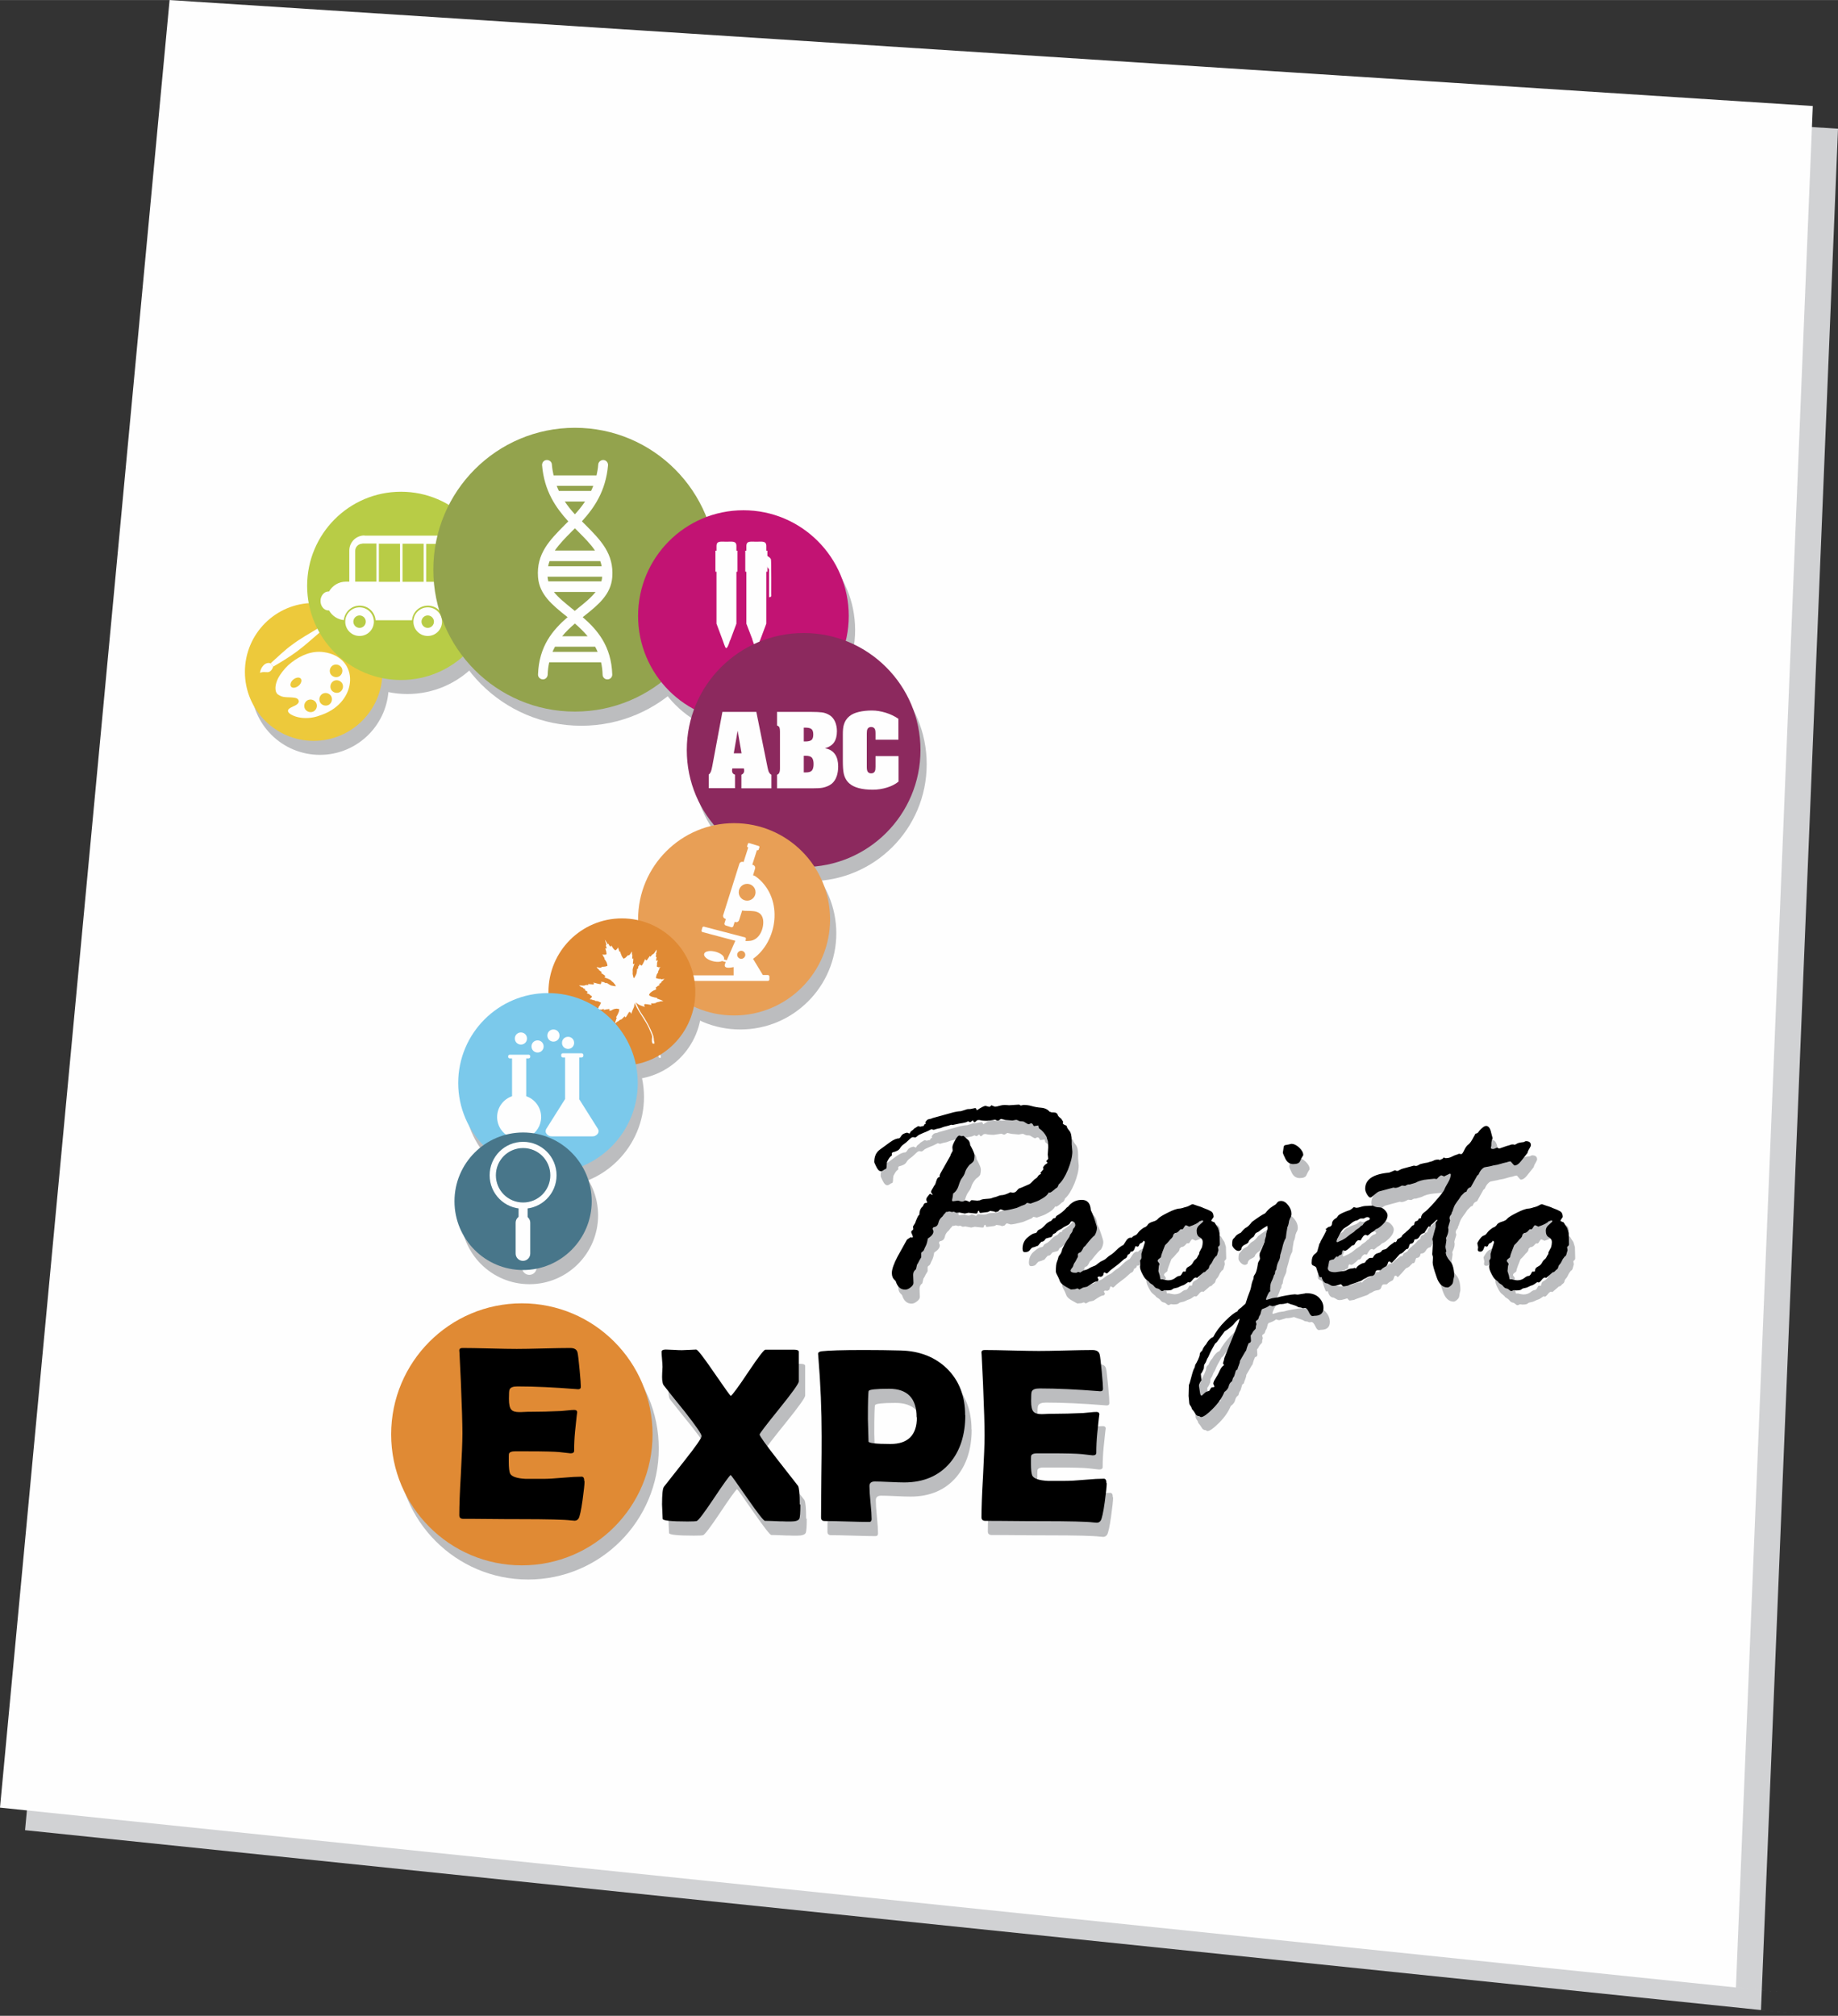 <?xml version="1.0" encoding="UTF-8"?>
<!DOCTYPE svg PUBLIC "-//W3C//DTD SVG 1.1//EN" "http://www.w3.org/Graphics/SVG/1.1/DTD/svg11.dtd">
<!-- Creator: CorelDRAW X6 -->
<svg xmlns="http://www.w3.org/2000/svg" xml:space="preserve" width="118.127mm" height="129.553mm" version="1.1" style="shape-rendering:geometricPrecision; text-rendering:geometricPrecision; image-rendering:optimizeQuality; fill-rule:evenodd; clip-rule:evenodd"
viewBox="0 0 11813 12955"
 xmlns:xlink="http://www.w3.org/1999/xlink">
 <rect x="0" y="0" width="11813" height="12955" fill="#333333" stroke="none"/>
 <defs>
  <style type="text/css">
   <![CDATA[
    .fil3 {fill:none}
    .fil2 {fill:#BCBDBF}
    .fil0 {fill:#D1D2D4}
    .fil1 {fill:#FEFEFE}
    .fil16 {fill:#48768A}
    .fil15 {fill:#7BC9EB}
    .fil13 {fill:#8C295E}
    .fil11 {fill:#93A34D}
    .fil10 {fill:#B8CC46}
    .fil12 {fill:#C21373}
    .fil8 {fill:#E08A34}
    .fil14 {fill:#E89F56}
    .fil9 {fill:#EDC93B}
    .fil5 {fill:#FEFEFE}
    .fil7 {fill:#BCBDBF;fill-rule:nonzero}
    .fil4 {fill:#FEFEFE;fill-rule:nonzero}
    .fil17 {fill:black;fill-rule:nonzero}
    .fil6 {fill:#FEFEFE;fill-rule:nonzero}
   ]]>
  </style>
     <clipPath id="id0">
      <path d="M2498 4408c0,245 -198,443 -442,443 -244,0 -442,-198 -442,-443 0,-245 198,-443 442,-443 244,0 442,198 442,443z"/>
     </clipPath>
     <clipPath id="id1">
      <path d="M3221 3855c0,334 -270,605 -603,605 -333,0 -603,-271 -603,-605 0,-334 270,-605 603,-605 333,0 603,271 603,605z"/>
     </clipPath>
     <clipPath id="id2">
      <path d="M4646 3752c0,504 -407,912 -910,912 -503,0 -910,-408 -910,-912 0,-504 407,-912 910,-912 503,0 910,408 910,912z"/>
     </clipPath>
     <clipPath id="id3">
      <path d="M5496 4049c0,375 -303,679 -677,679 -374,0 -677,-304 -677,-679 0,-375 303,-679 677,-679 374,0 677,304 677,679z"/>
     </clipPath>
     <clipPath id="id4">
      <path d="M5956 4911c0,416 -336,752 -751,752 -415,0 -751,-337 -751,-752 0,-416 336,-752 751,-752 415,0 751,337 751,752z"/>
     </clipPath>
     <clipPath id="id5">
      <path d="M5375 5998c0,341 -276,618 -617,618 -341,0 -617,-277 -617,-618 0,-341 276,-618 617,-618 341,0 617,277 617,618z"/>
     </clipPath>
     <clipPath id="id6">
      <path d="M4509 6465c0,261 -211,473 -472,473 -261,0 -472,-212 -472,-473 0,-261 211,-473 472,-473 261,0 472,212 472,473z"/>
     </clipPath>
     <clipPath id="id7">
      <path d="M4139 7050c0,319 -258,578 -577,578 -318,0 -577,-259 -577,-578 0,-319 258,-578 577,-578 318,0 577,259 577,578z"/>
     </clipPath>
     <clipPath id="id8">
      <path d="M3844 7811c0,244 -198,442 -441,442 -244,0 -441,-198 -441,-442 0,-244 198,-442 441,-442 244,0 441,198 441,442z"/>
     </clipPath>
     <clipPath id="id9">
      <path d="M2458 4318c0,245 -198,443 -442,443 -244,0 -442,-198 -442,-443 0,-245 198,-443 442,-443 244,0 442,198 442,443z"/>
     </clipPath>
     <clipPath id="id10">
      <path d="M3180 3765c0,334 -270,605 -603,605 -333,0 -603,-271 -603,-605 0,-334 270,-605 603,-605 333,0 603,271 603,605z"/>
     </clipPath>
     <clipPath id="id11">
      <path d="M4605 3661c0,504 -407,912 -910,912 -503,0 -910,-408 -910,-912 0,-504 407,-912 910,-912 503,0 910,408 910,912z"/>
     </clipPath>
     <clipPath id="id12">
      <path d="M5455 3958c0,375 -303,679 -677,679 -374,0 -677,-304 -677,-679 0,-375 303,-679 677,-679 374,0 677,304 677,679z"/>
     </clipPath>
     <clipPath id="id13">
      <path d="M5916 4820c0,416 -336,752 -751,752 -415,0 -751,-337 -751,-752 0,-416 336,-752 751,-752 415,0 751,337 751,752z"/>
     </clipPath>
     <clipPath id="id14">
      <path d="M5335 5908c0,341 -276,618 -617,618 -341,0 -617,-277 -617,-618 0,-341 276,-618 617,-618 341,0 617,277 617,618z"/>
     </clipPath>
     <clipPath id="id15">
      <path d="M4469 6375c0,261 -211,473 -472,473 -261,0 -472,-212 -472,-473 0,-261 211,-473 472,-473 261,0 472,212 472,473z"/>
     </clipPath>
     <clipPath id="id16">
      <path d="M4099 6960c0,319 -258,578 -577,578 -318,0 -577,-259 -577,-578 0,-319 258,-578 577,-578 318,0 577,259 577,578z"/>
     </clipPath>
     <clipPath id="id17">
      <path d="M3803 7720c0,244 -198,442 -441,442 -244,0 -441,-198 -441,-442 0,-244 198,-442 441,-442 244,0 441,198 441,442z"/>
     </clipPath>
 </defs>
 <g id="Camada_x0020_1">
  <g id="_1388925856">
   <polygon class="fil0" points="11318,12918 11676,12955 161,11762 1252,146 11813,827 "/>
   <polygon class="fil1" points="11157,12773 11515,12810 0,11617 1090,0 11651,681 "/>
   <g>
    <path class="fil2" d="M4234 9309c0,465 -376,842 -840,842 -464,0 -840,-377 -840,-842 0,-465 376,-842 840,-842 464,0 840,377 840,842z"/>
    <path class="fil2" d="M2498 4408c0,245 -198,443 -442,443 -244,0 -442,-198 -442,-443 0,-245 198,-443 442,-443 244,0 442,198 442,443z"/>
    <g style="clip-path:url(#id0)">
     <g>
      <g>
       <path id="1" class="fil1" d="M1925 4457c-17,14 -23,35 -14,46 9,11 31,8 48,-6 17,-14 23,-35 14,-46 -9,-11 -31,-8 -48,6zm90 134c-19,12 -25,37 -14,56 12,19 37,25 56,14 19,-12 25,-37 14,-56 -12,-19 -37,-25 -56,-14zm97 -42c-19,12 -25,37 -14,56 12,19 37,25 56,14 19,-12 25,-37 14,-56 -12,-19 -37,-25 -56,-14zm71 -82c-19,12 -25,37 -14,56 12,19 37,25 56,14 19,-12 25,-37 14,-56 -12,-19 -37,-25 -56,-14zm-4 -101c-19,12 -25,37 -14,56 12,19 37,25 56,14 19,-12 25,-37 14,-56 -12,-19 -37,-25 -56,-14zm-57 -85c230,33 222,317 -12,402 -24,9 -40,14 -57,17 -41,8 -87,6 -126,-10 -11,-5 -22,-10 -30,-19 -3,-4 -6,-7 -6,-12 0,-4 1,-7 2,-9 2,-2 4,-4 6,-6 5,-4 12,-8 19,-11 5,-3 10,-5 15,-7 13,-6 35,-20 25,-38 -8,-15 -29,-14 -43,-16 -8,0 -16,-1 -24,-1 -20,-1 -35,-1 -53,-11 -9,-5 -14,-8 -17,-12 -6,-7 -9,-16 -10,-25 -2,-18 1,-32 5,-46 6,-20 15,-36 25,-51 21,-31 44,-57 74,-80 59,-45 130,-76 206,-65z"/>
       <path class="fil1" d="M1796 4375c-3,9 -7,17 -13,24 -16,18 -29,10 -50,11 -7,0 -15,2 -22,5 3,-34 34,-74 69,-61l16 22z"/>
       <path class="fil1" d="M2102 4148c-51,43 -100,89 -153,128 -49,36 -101,68 -153,98 -6,-8 -10,-14 -16,-22 45,-40 89,-84 138,-119 53,-40 111,-72 169,-107 9,4 16,14 16,22z"/>
      </g>
     </g>
    </g>
    <path class="fil3" d="M2498 4408c0,245 -198,443 -442,443 -244,0 -442,-198 -442,-443 0,-245 198,-443 442,-443 244,0 442,198 442,443z"/>
    <path class="fil2" d="M3221 3855c0,334 -270,605 -603,605 -333,0 -603,-271 -603,-605 0,-334 270,-605 603,-605 333,0 603,271 603,605z"/>
    <g style="clip-path:url(#id1)">
     <g>
      <g>
       <path id="1" class="fil1" d="M2779 3585l0 245 137 0 0 -198c0,-26 -21,-46 -46,-46l-90 0zm-152 0l0 245 136 0 0 -245 -136 0zm-152 0l0 245 136 0 0 -245 -136 0zm-106 0c-26,0 -46,21 -46,46l0 198 136 0 0 -245 -90 0zm14 -52l474 0c54,0 97,44 97,97l0 277 0 108 0 9 -1 0c-4,30 -30,53 -61,53 -4,-53 -48,-94 -102,-94 -54,0 -98,41 -102,94l-234 0c-4,-53 -48,-94 -102,-94 -54,0 -97,41 -102,93 -41,-4 -76,-28 -95,-62 -1,0 -3,0 -4,0 -28,0 -51,-27 -51,-61 0,-33 23,-61 51,-61 1,0 3,0 4,0 21,-37 61,-63 107,-63l23 0 0 -200c0,-54 44,-97 97,-97z"/>
       <path class="fil1" d="M2352 4045c-22,0 -40,18 -40,40 0,22 18,40 40,40 22,0 40,-18 40,-40 0,-22 -18,-40 -40,-40zm0 -52c51,0 92,41 92,92 0,51 -41,92 -92,92 -51,0 -92,-41 -92,-92 0,-51 41,-92 92,-92z"/>
       <path class="fil1" d="M2790 4045c-22,0 -40,18 -40,40 0,22 18,40 40,40 22,0 40,-18 40,-40 0,-22 -18,-40 -40,-40zm0 -52c51,0 92,41 92,92 0,51 -41,92 -92,92 -51,0 -92,-41 -92,-92 0,-51 41,-92 92,-92z"/>
      </g>
     </g>
    </g>
    <path class="fil3" d="M3221 3855c0,334 -270,605 -603,605 -333,0 -603,-271 -603,-605 0,-334 270,-605 603,-605 333,0 603,271 603,605z"/>
    <path class="fil2" d="M4646 3752c0,504 -407,912 -910,912 -503,0 -910,-408 -910,-912 0,-504 407,-912 910,-912 503,0 910,408 910,912z"/>
    <g style="clip-path:url(#id2)">
     <g>
      <path id="1" class="fil1" d="M3564 3729l344 0c-2,-11 -5,-22 -9,-33l-326 0c-4,11 -7,22 -9,33zm2 97l340 0c3,-10 5,-20 5,-30l-351 0c1,10 3,20 5,30zm170 189c6,-5 12,-9 17,-14 45,-36 87,-70 116,-107l-268 0c30,38 72,71 116,107 6,5 12,9 17,14zm129 231l-257 0c-6,11 -11,22 -16,33l290 0c-5,-11 -10,-22 -16,-33zm-129 -149c-29,25 -57,51 -82,82l164 0c-25,-30 -53,-57 -82,-82zm65 -784l-130 0c20,30 42,57 65,82 23,-25 45,-52 65,-82zm53 -101l-235 0c4,11 9,22 14,33l207 0c5,-11 10,-22 14,-33zm-161 228c-80,-88 -154,-194 -168,-360 -1,-17 11,-33 29,-34 17,-1 33,11 34,29 2,25 6,48 11,70l276 0c5,-22 9,-45 11,-70 1,-17 17,-30 34,-29 17,1 30,17 29,34 -15,166 -88,272 -168,360 8,8 15,16 23,23 97,98 184,185 172,337 -9,111 -90,177 -182,250l-8 6c96,83 184,187 190,368 1,17 -13,32 -30,32 -17,1 -32,-13 -32,-30 -1,-29 -4,-55 -10,-80l-333 0c-6,25 -9,51 -10,80 -1,17 -15,31 -32,30 -17,-1 -31,-15 -30,-32 6,-181 94,-285 190,-368l-8 -6c-91,-73 -173,-139 -182,-250 -12,-152 75,-239 172,-337 8,-8 15,-15 23,-23zm-85 188l257 0c-28,-42 -66,-80 -107,-121 -7,-7 -15,-15 -22,-22 -7,7 -15,15 -22,22 -40,40 -78,79 -107,121z"/>
     </g>
    </g>
    <path class="fil3" d="M4646 3752c0,504 -407,912 -910,912 -503,0 -910,-408 -910,-912 0,-504 407,-912 910,-912 503,0 910,408 910,912z"/>
    <path class="fil2" d="M5496 4049c0,375 -303,679 -677,679 -374,0 -677,-304 -677,-679 0,-375 303,-679 677,-679 374,0 677,304 677,679z"/>
    <g style="clip-path:url(#id3)">
     <g>
      <g>
       <g>
        <g>
         <g>
          <polygon id="1" class="fil4" points="4774,4099 4734,4205 4686,4205 4646,4099 4646,3665 4774,3665 "/>
          <path class="fil4" d="M4774 3658c0,35 -28,63 -63,63l-2 0c-35,0 -63,-28 -63,-63l0 -59c0,-35 28,-28 63,-28l2 0c35,0 63,-7 63,28l0 59z"/>
          <polygon class="fil4" points="4781,3764 4639,3764 4639,3629 4781,3629 "/>
         </g>
         <path class="fil4" d="M4685 4203c0,0 12,36 17,46 5,10 12,18 31,-43 0,0 -20,-18 -49,-3z"/>
        </g>
       </g>
       <g>
        <g>
         <g>
          <g>
           <polygon class="fil4" points="4966,4099 4926,4205 4878,4205 4838,4099 4838,3665 4966,3665 "/>
           <path class="fil4" d="M4966 3658c0,35 -28,63 -63,63l-2 0c-35,0 -63,-28 -63,-63l0 -59c0,-35 28,-28 63,-28l2 0c35,0 63,-7 63,28l0 59z"/>
           <polygon class="fil4" points="4973,3764 4831,3764 4831,3629 4973,3629 "/>
          </g>
          <path class="fil4" d="M4877 4203c0,0 12,36 17,46 5,10 12,18 31,-43 0,0 -20,-18 -49,-3z"/>
         </g>
         <path class="fil4" d="M4959 3655c0,0 35,17 37,30 3,12 2,227 2,227 0,0 5,16 -14,16l0 -178 -14 -20 -12 -75 1 1z"/>
        </g>
       </g>
      </g>
     </g>
    </g>
    <path class="fil3" d="M5496 4049c0,375 -303,679 -677,679 -374,0 -677,-304 -677,-679 0,-375 303,-679 677,-679 374,0 677,304 677,679z"/>
    <path class="fil2" d="M5956 4911c0,416 -336,752 -751,752 -415,0 -751,-337 -751,-752 0,-416 336,-752 751,-752 415,0 751,337 751,752z"/>
    <g style="clip-path:url(#id4)">
     <g>
      <g>
       <path id="1" class="fil1" d="M4764 5069l0 87 -169 0 0 -87c8,-6 14,-16 18,-32 2,-8 3,-15 5,-23l65 -348 218 0 72 356c2,11 5,21 7,27 5,11 11,18 18,21l0 87 -193 0 0 -87c12,-5 18,-14 18,-27 0,-3 -1,-8 -2,-14l-74 0c-2,6 -2,11 -2,14 0,15 7,23 20,27zm-8 -137l50 0 -25 -145 -25 145z"/>
       <path class="fil1" d="M5206 4948l0 107 13 0c19,0 32,-4 39,-12 7,-8 11,-22 11,-42 0,-19 -4,-33 -11,-41 -7,-8 -21,-12 -39,-12l-13 0zm0 -180l0 88 10 0c18,0 31,-3 39,-9 8,-6 12,-18 12,-36 0,-17 -4,-29 -12,-35 -8,-6 -21,-9 -39,-9l-10 0zm57 389l-229 0 0 -87c8,-3 13,-8 15,-15 3,-6 4,-15 4,-24l0 -239c0,-10 -1,-19 -3,-25 -2,-6 -8,-11 -16,-14l0 -87 222 0c27,0 49,1 66,3 17,2 34,8 50,18 16,10 28,25 36,44 7,17 11,37 11,59 0,29 -6,53 -18,71 -12,18 -32,31 -59,39 29,4 51,18 66,40 13,20 19,45 19,77 0,23 -3,43 -9,61 -7,21 -18,38 -33,50 -15,12 -34,20 -57,25 -15,3 -36,4 -65,4z"/>
       <path class="fil1" d="M5667 4844l0 -29 0 -12c0,-16 -2,-27 -7,-32 -5,-6 -12,-9 -21,-9 -12,0 -20,5 -24,14 -3,6 -4,16 -4,29l0 11 0 189 0 13c0,16 2,27 7,33 5,6 12,9 21,9 12,0 20,-5 24,-14 3,-6 4,-16 4,-29l0 -12 0 -56 148 0 0 164c-20,16 -44,29 -74,38 -29,9 -60,14 -91,14 -34,0 -63,-3 -90,-10 -26,-7 -47,-17 -62,-31 -19,-17 -31,-40 -36,-67 -3,-15 -5,-41 -5,-78l0 -170c0,-27 2,-48 7,-63 6,-21 18,-39 35,-53 15,-13 36,-22 61,-28 26,-6 54,-9 84,-9 29,0 58,5 88,14 29,9 57,22 82,39l0 135 -148 0z"/>
      </g>
     </g>
    </g>
    <path class="fil3" d="M5956 4911c0,416 -336,752 -751,752 -415,0 -751,-337 -751,-752 0,-416 336,-752 751,-752 415,0 751,337 751,752z"/>
    <path class="fil2" d="M5375 5998c0,341 -276,618 -617,618 -341,0 -617,-277 -617,-618 0,-341 276,-618 617,-618 341,0 617,277 617,618z"/>
    <g style="clip-path:url(#id5)">
     <g>
      <path id="1" class="fil1" d="M4843 5770c-30,0 -54,24 -54,54 0,30 24,54 54,54 30,0 54,-24 54,-54 0,-30 -24,-54 -54,-54zm-38 430c-14,0 -26,12 -26,26 0,14 12,26 26,26 14,0 26,-12 26,-26 0,-14 -12,-26 -26,-26zm-308 158l259 0 0 -53c-33,7 -70,9 -53,-26l3 -6 -24 -7c-12,6 -30,7 -51,3 -36,-7 -65,-27 -65,-45 0,-18 29,-27 64,-20 36,7 65,27 65,45 0,2 0,5 -1,7l18 5c19,-42 37,-84 55,-125l-211 -56c-4,-1 -7,-6 -6,-10l5 -19c1,-4 6,-7 10,-6l264 69c4,1 7,6 6,10l-3 13c8,1 14,0 21,0 73,-1 101,-89 92,-139 -14,-73 -98,-47 -134,-57l-20 63c-3,9 -13,15 -23,12l-5 -2 -9 28c-2,5 -7,8 -13,7l-37 -12c-5,-2 -8,-7 -7,-13l9 -28 -5 -2c-9,-3 -15,-13 -12,-23l104 -330c3,-9 13,-15 23,-12l4 1 30 -94 -3 -1c-3,-1 -5,-5 -4,-8l5 -15c1,-3 5,-5 8,-4l62 19c3,1 5,5 4,8l-5 15c-1,3 -5,5 -8,4l-3 -1 -30 94 6 2c9,3 15,13 12,23l-13 43c11,2 22,11 32,19 165,139 125,406 -32,518l63 104 32 0c6,0 10,5 10,10l0 18c0,6 -5,10 -10,10l-477 0c-6,0 -10,-5 -10,-10l0 -18c0,-6 5,-10 10,-10z"/>
     </g>
    </g>
    <path class="fil3" d="M5375 5998c0,341 -276,618 -617,618 -341,0 -617,-277 -617,-618 0,-341 276,-618 617,-618 341,0 617,277 617,618z"/>
    <path class="fil2" d="M4509 6465c0,261 -211,473 -472,473 -261,0 -472,-212 -472,-473 0,-261 211,-473 472,-473 261,0 472,212 472,473z"/>
    <g style="clip-path:url(#id6)">
     <g>
      <path id="1" class="fil1" d="M4127 6533c10,21 20,46 32,64 34,49 60,96 81,152 1,3 3,17 3,17 0,18 3,16 4,25 0,1 1,6 0,6 -1,1 -5,1 -7,1 -2,0 -5,0 -6,-3 -1,-3 -3,-6 -3,-11 -1,-5 0,-20 1,-25 1,-4 0,-7 0,-10 -1,-4 -4,-11 -4,-12 -5,-10 -10,-26 -16,-38 -20,-45 -55,-89 -78,-132 -5,-10 -10,-20 -14,-29l-1 -1c0,2 0,3 0,4 0,0 -2,18 -3,21 -1,3 -7,16 -9,20 -1,4 -10,26 -10,26 0,0 -1,-4 -1,-6 0,-1 -4,-6 -4,-6 0,0 -3,-2 -5,-2 -1,0 -4,1 -6,6 -3,5 -5,7 -8,13 -3,5 -7,11 -7,11 -2,2 -3,4 -5,6 -2,-2 -2,-4 -3,-5 -2,-1 -1,-6 -6,0 -5,6 -9,10 -9,10 0,0 -4,3 -6,5 -1,1 -5,5 -5,5 0,0 0,-1 0,-2 0,-1 1,-3 -1,-1 -2,2 -3,2 -6,4 -3,2 -7,4 -8,6 -2,2 -4,4 -4,4l-1 -1c0,0 -1,-1 -1,0 -1,1 0,-1 -3,2 -3,3 -5,4 -6,5 -1,1 -4,3 -5,4 -1,1 -3,4 -3,4 0,1 -1,1 -1,2 0,0 0,-1 0,-1 0,-1 2,-7 2,-7l1 -6c0,-1 2,-5 2,-6 0,-1 2,-5 2,-6l2 -7c1,-1 1,-3 2,-4l1 -3 -1 -2 -2 1 -1 1c0,0 0,-2 0,-2 0,-1 1,-3 1,-4l2 -4c1,-1 1,-2 2,-3 1,-2 2,-3 3,-5 0,0 2,-4 2,-5 0,-1 2,-4 3,-5l5 -13 1 -7 1 -8 -5 -1c-2,0 -4,-1 -5,-1 0,0 -6,-1 -7,-1 -1,0 -6,1 -8,1 -1,0 -7,2 -9,2 -1,0 -7,3 -9,4 -1,1 -3,2 -5,3 -1,1 -4,2 -5,2 -1,0 -4,1 -5,1 0,0 -2,0 -3,0 -1,0 -4,0 -4,0l1 -2 1 -4 -1 -3 -2 -2 -8 2 -5 0c-1,0 -4,1 -4,1 -1,0 -5,1 -6,1 -1,0 -3,1 -4,1l-6 1 -1 -1c0,0 1,-2 1,-2 0,-1 0,-2 0,-2 0,-1 0,-1 -2,-1 -2,0 -3,1 -4,1 -1,1 -4,2 -5,2 -1,0 -5,1 -5,1l-2 0 -5 -1c-1,0 -6,2 -7,2 -1,0 -4,0 -5,1 -1,0 -3,0 -3,0 -1,0 -2,-1 -3,0 -1,0 -5,0 -6,0 -1,0 -5,-1 -4,-1 1,0 7,-2 7,-2 1,-1 2,-2 3,-4 1,-1 2,-1 3,-2l4 -3 0 -3c0,-1 0,-1 0,-2 0,0 2,-3 2,-4 1,-1 4,-4 4,-5 0,-1 3,-5 3,-5 0,-1 2,-5 3,-7 1,-2 4,-8 4,-8 0,0 -4,-3 -6,-3 -3,-1 -10,-5 -12,-6 -2,0 -7,-2 -10,-2 -3,1 -8,0 -9,-1 -1,0 -3,-2 -4,-3 0,-1 -3,-2 -6,-2 -3,0 -6,0 -7,0 -2,0 -2,-1 -2,-2l-3 -2c0,0 -5,0 -6,0 -1,0 -6,-1 -6,-1l-2 -1c0,0 4,-2 5,-3 0,-1 4,-4 5,-5 0,-1 2,-4 3,-6 1,-2 2,-4 1,-4 0,-1 -4,-4 -5,-4 -1,-1 -7,-4 -7,-5 0,-1 -5,-5 -7,-6 -2,-1 -6,-2 -6,-2 -1,0 -3,-2 -4,-2 -1,0 -4,-3 -4,-3l0 -1 3 -1 2 -2 1 -2 -1 -2 -2 -1c0,0 -4,-3 -6,-4 -2,-1 -6,-2 -6,-3 -1,-1 -4,-4 -4,-4 0,0 4,-2 3,-3 0,-1 -1,-3 -5,-4 -3,-1 -8,-3 -8,-3 0,0 -1,-2 -1,-3 0,-1 -3,-3 -5,-3 -2,0 -7,-2 -9,-4 -2,-1 -4,-3 -6,-4 -1,-1 -7,-4 -5,-4 2,0 8,0 9,0 1,0 14,1 14,1 3,0 5,0 8,0 2,0 3,0 5,0 0,-1 0,-1 0,-2 1,0 2,-1 4,-1 0,0 5,-1 7,-1 1,0 8,0 9,0 1,0 4,0 4,0l0 -2 -2 -4c0,0 1,-1 3,0 2,1 10,1 10,1 0,0 11,1 12,1 1,0 10,1 10,1 0,-1 2,-6 2,-6 0,-1 0,-3 -2,-4 -2,-1 -4,-2 -2,-2 2,0 12,2 12,2 0,0 15,4 18,5 2,0 16,3 17,3 1,0 2,-3 2,-3 1,-3 2,-6 3,-9 -1,-2 -1,-3 -2,-5 0,0 11,3 13,4 2,0 3,-2 3,-2 0,0 6,4 7,5 1,1 11,4 11,4 0,-1 0,-2 1,-3 0,0 6,3 7,4 1,1 20,13 22,13 2,0 12,3 15,3 3,1 15,2 15,2 0,0 2,-3 -3,-9 -5,-6 -12,-16 -16,-18 -4,-2 -11,-11 -14,-13 -4,-2 -14,-8 -16,-8 -2,-1 -12,-5 -14,-5 -1,0 -7,-4 -7,-4 -1,-1 -4,-2 -3,-3 1,0 6,-1 6,-2 0,-1 2,-2 0,-4 -1,-2 -5,-4 -6,-5 -1,-1 -4,-3 -4,-3 0,0 -11,-7 -12,-8 -1,-1 -6,-4 -6,-4 0,0 5,-2 5,-2 0,-1 0,-3 -1,-4 -2,0 -16,-12 -16,-12 0,0 -3,-1 -2,-2 0,-1 2,-2 0,-3 -2,-1 -6,-4 -6,-4 -1,0 -4,-5 -5,-6 0,-1 -3,-4 -2,-4 1,0 2,0 5,1 3,1 12,2 13,3 1,0 10,0 10,-1l5 -2c-1,-1 -1,-1 -2,-2 0,0 1,-1 2,-1 1,0 16,0 19,-1 3,0 4,-1 9,-2 4,-1 8,-3 8,-3 0,-1 -1,-6 -1,-9 -1,-3 -5,-14 -5,-15 -1,-1 -7,-12 -8,-13 -1,-1 -5,-8 -6,-8 0,-1 -2,-2 0,-2 2,0 2,-1 2,-2 -1,-1 -2,-3 -3,-4 -1,-1 -3,-6 -4,-6l-4 -8 -4 -6c7,1 13,2 20,1 2,0 6,-1 7,-3 0,-1 0,-5 0,-6 0,-1 -2,-12 -2,-13 0,-1 -3,-9 -3,-9 -1,-3 -2,-7 -3,-10 0,0 5,2 6,2 1,0 4,-1 3,-2 -1,-2 -1,-5 -2,-6 0,-2 -1,-6 -1,-6 0,0 -2,-4 -2,-4 0,-1 0,-5 0,-5 1,0 2,0 3,0 0,-1 0,-3 0,-4 -3,-10 -6,-19 -9,-29l0 -1c3,3 14,22 16,26 1,1 2,1 3,2 1,-1 1,-2 2,-2 0,0 3,3 3,3 0,1 2,5 2,5 0,0 3,4 4,5 1,1 3,4 4,5 1,2 3,-1 4,-1 1,-1 3,-6 3,-6 2,3 4,6 6,9 0,0 4,7 5,8 0,1 8,10 9,10 0,0 3,3 5,4 1,1 5,-2 6,-3 1,-1 7,-7 7,-7 2,-3 4,-6 5,-9l2 7 3 8c0,1 2,5 2,7 0,1 1,4 2,5 0,1 1,1 3,0 1,-1 1,1 2,1 0,1 2,8 3,10 5,11 5,17 13,28 2,3 6,7 6,7 0,1 4,-2 8,-4 4,-3 6,-3 7,-5 2,-2 5,-6 6,-6 0,-1 6,-7 7,-7 0,-1 2,-1 2,-1 0,1 0,2 1,3l5 -3c1,0 7,-7 7,-7 0,-1 5,-9 7,-12 1,-2 2,-4 2,-4 1,-1 1,3 1,4 0,1 1,7 1,7 0,1 -1,6 -1,7 0,2 2,1 3,2 1,1 0,3 0,3 0,0 0,19 -1,20 -1,1 1,3 2,3 1,0 5,-2 5,-2 0,0 -1,6 0,7 0,1 -1,14 -1,14 0,0 -1,4 -1,5 0,1 0,6 0,8 0,2 2,2 3,2 1,0 5,-3 5,-3 1,0 0,3 0,4 0,1 -1,7 -2,8 -1,1 -5,12 -5,14 -6,17 -1,23 -3,36 -1,4 2,15 4,23 1,8 5,9 5,9 0,0 6,-10 8,-13 2,-3 6,-12 7,-14 1,-2 5,-24 4,-25 0,-2 1,-8 1,-8 1,1 2,1 3,2 0,0 4,-9 4,-11 0,-1 1,-8 1,-8 0,0 2,0 3,-1 1,-2 6,-12 6,-12 1,2 2,3 2,5 3,1 6,2 8,4 0,0 2,1 3,0 1,-1 8,-13 9,-15 1,-2 8,-17 8,-17 0,0 5,-10 6,-11 1,-1 1,1 0,3 0,2 2,3 2,4 0,1 5,2 6,3 1,0 6,-8 6,-8l7 -10c0,0 5,-6 5,-8 0,-2 2,-2 2,-2l2 3 2 1c0,0 2,-2 3,-3 1,-1 5,-6 6,-7 1,-1 5,-5 5,-5 1,-1 2,-1 3,-2 1,0 1,1 2,1 1,-1 2,-3 3,-4 2,-2 4,-4 5,-6 0,0 8,-11 8,-12 0,-1 4,-6 5,-7 1,-1 0,5 0,7 0,2 0,5 0,7 0,2 -2,7 -3,9 -1,2 -1,5 -1,6 1,1 2,3 2,3 0,0 -1,5 -3,8 -1,3 -1,5 0,6 0,1 5,0 5,0 0,0 0,5 0,6 0,1 -1,4 -2,6 0,2 0,6 -1,7l0 3c0,1 0,2 0,2l3 1 3 -1 3 -2 1 1c0,0 0,4 -1,5 0,1 0,4 -1,4 0,1 -2,5 -2,6 -1,2 0,9 0,9 0,1 -1,7 -1,9 0,1 -1,6 0,7 0,1 3,1 4,2 2,0 5,1 6,2 1,1 6,0 7,0 1,0 4,-2 5,-2 1,0 0,2 -1,2 -1,0 -3,5 -3,5 -1,1 -3,4 -4,4 0,0 0,3 0,4 0,1 1,2 0,3 -1,1 -2,3 -4,6 -2,2 -3,5 -2,6 0,1 0,4 0,5 -1,1 -3,5 -5,7 -2,2 -4,7 -5,9 -1,2 -2,11 -3,13 -1,2 -2,7 -2,7 0,0 7,2 9,3 2,0 7,2 7,2 1,0 6,1 6,1 0,0 5,0 6,0 1,0 4,0 4,0l2 1 2 2 5 -1c1,0 2,-1 3,-1 2,0 3,0 5,0 0,0 5,-3 6,-3 1,-1 -2,3 -2,4 -1,1 -3,4 -4,4 -1,1 -1,2 -1,2 0,0 -2,2 -2,2 -1,0 -3,3 -3,3 -1,0 -5,4 -6,4l-2 5 -1 2c0,0 -3,3 -4,4 -1,0 -4,2 -5,2 -1,0 -2,1 -4,2 -1,1 -1,1 0,2 0,1 1,1 2,1 1,0 2,0 3,0l0 1 -4 4c0,0 -2,2 -3,2 -1,0 -4,3 -5,3l-4 2 -4 4 -7 5 0 2 1 3 3 1 2 0c0,0 -2,3 -2,3 -1,1 -2,2 -2,2 0,0 -3,2 -4,3 -1,0 -4,2 -5,2 -1,1 -3,1 -5,2 -1,1 -7,4 -9,5 -1,1 -6,4 -7,5 -1,1 -5,5 -6,5 -1,0 -4,5 -4,5 -1,2 -2,3 -3,5l-2 5 6 4 6 4 13 4c1,0 4,1 5,1 1,0 6,2 6,2 2,0 4,1 6,1 1,0 2,0 4,1l4 1c1,0 3,1 4,1 1,0 2,1 2,1 0,0 -1,0 -2,0 -1,0 -2,1 -2,1l1 2 3 1c1,0 3,1 4,1l7 3c1,0 5,1 6,2 1,0 5,2 6,2l6 3c0,0 6,3 6,3 1,0 1,1 1,1 -1,0 -1,0 -2,0 0,0 -4,0 -5,0 -1,0 -5,1 -6,1 -1,0 -4,1 -8,1 -4,0 -3,1 -4,1 -1,0 -1,1 -1,1l0 1c0,0 -4,0 -6,0 -3,0 -6,2 -10,3 -3,1 -4,1 -7,2 -3,0 0,1 1,1 1,0 1,1 1,1 0,0 -5,1 -7,1 -2,0 -7,1 -7,1 0,0 -5,1 -13,0 -8,0 -4,3 -4,4 -1,2 2,3 2,6 -3,0 -5,0 -8,-1 0,0 -7,-1 -13,-2 -6,-1 -9,-1 -15,-2 -6,-1 -8,1 -9,1 -1,1 -2,5 -2,5 0,0 2,6 2,7 1,1 3,5 3,5 0,0 -23,-7 -27,-9 -18,-7 -28,-16 -34,-23z"/>
     </g>
    </g>
    <path class="fil3" d="M4509 6465c0,261 -211,473 -472,473 -261,0 -472,-212 -472,-473 0,-261 211,-473 472,-473 261,0 472,212 472,473z"/>
    <path class="fil2" d="M4139 7050c0,319 -258,578 -577,578 -318,0 -577,-259 -577,-578 0,-319 258,-578 577,-578 318,0 577,259 577,578z"/>
    <g style="clip-path:url(#id7)">
     <g>
      <g>
       <path id="1" class="fil5" d="M3314 7394l129 0c45,-23 76,-71 76,-125 0,-62 -40,-115 -96,-134l0 -243 15 0c6,0 11,-5 11,-10l0 -4c0,-6 -5,-10 -11,-10l-121 0c-6,0 -10,5 -10,10l0 4c0,6 5,10 10,10l15 0 0 243c-56,19 -96,72 -96,134 0,55 31,102 76,125z"/>
       <path class="fil5" d="M3763 7153l53 84 68 108c3,5 5,11 4,16 0,5 -2,11 -6,16 -4,5 -9,9 -15,12 -6,3 -13,4 -20,4l-129 0 -129 0c-7,0 -14,-1 -20,-4 -6,-3 -11,-7 -15,-12 -4,-5 -6,-10 -6,-16 0,-5 1,-11 4,-16l68 -108 53 -84 0 -267 -15 0c-6,0 -10,-5 -10,-11l0 -6c0,-6 5,-10 10,-10l121 0c6,0 11,5 11,10l0 6c0,6 -5,11 -11,11l-15 0 0 267z"/>
       <path class="fil5" d="M3388 6725c22,0 39,17 39,39 0,22 -17,39 -39,39 -22,0 -39,-17 -39,-39 0,-22 17,-39 39,-39z"/>
       <path class="fil5" d="M3692 6753c22,0 39,17 39,39 0,22 -17,39 -39,39 -22,0 -39,-17 -39,-39 0,-22 17,-39 39,-39z"/>
       <path class="fil5" d="M3598 6706c22,0 39,17 39,39 0,22 -17,39 -39,39 -22,0 -39,-17 -39,-39 0,-22 17,-39 39,-39z"/>
       <path class="fil5" d="M3496 6777c22,0 39,17 39,39 0,22 -17,39 -39,39 -22,0 -39,-17 -39,-39 0,-22 17,-39 39,-39z"/>
      </g>
     </g>
    </g>
    <path class="fil3" d="M4139 7050c0,319 -258,578 -577,578 -318,0 -577,-259 -577,-578 0,-319 258,-578 577,-578 318,0 577,259 577,578z"/>
    <path class="fil2" d="M3844 7811c0,244 -198,442 -441,442 -244,0 -441,-198 -441,-442 0,-244 198,-442 441,-442 244,0 441,198 441,442z"/>
    <g style="clip-path:url(#id8)">
     <g>
      <g>
       <g>
        <path id="1" class="fil6" d="M3402 7429c-119,0 -215,96 -215,215 0,119 96,215 215,215 119,0 215,-96 215,-215 0,-119 -96,-215 -215,-215zm0 390l0 0c-97,0 -175,-78 -175,-175 0,-97 78,-175 175,-175 97,0 175,78 175,175 0,97 -78,175 -175,175z"/>
        <polygon class="fil6" points="3432,8046 3373,8046 3373,7836 3432,7836 "/>
        <path class="fil6" d="M3449 8146c0,26 -21,47 -47,47 -26,0 -47,-21 -47,-47l0 -198c0,-26 21,-47 47,-47 26,0 47,21 47,47l0 198z"/>
       </g>
      </g>
     </g>
    </g>
    <path class="fil3" d="M3844 7811c0,244 -198,442 -441,442 -244,0 -441,-198 -441,-442 0,-244 198,-442 441,-442 244,0 441,198 441,442z"/>
    <path class="fil7" d="M3797 9609c0,22 -5,64 -13,123 -9,65 -18,104 -25,116 -6,10 -15,15 -26,15 -5,0 -13,-1 -24,-2 -38,-5 -149,-8 -333,-8 -40,0 -100,0 -179,-1 -79,-1 -139,-1 -179,-1 -17,0 -26,-7 -26,-23 0,-59 3,-146 10,-263 6,-117 10,-205 10,-263 0,-60 -3,-170 -10,-333 -2,-42 -5,-104 -9,-187l-1 -11c-1,-12 6,-18 20,-18 39,0 97,1 175,3 78,2 135,3 174,3 38,0 96,-1 172,-3 77,-2 134,-3 172,-3 27,0 43,10 47,30 3,12 7,48 13,109 6,60 8,97 8,110 0,11 -5,16 -16,16 -3,0 -9,0 -16,-1 -139,-11 -264,-17 -375,-17 -28,0 -45,6 -51,20 -3,6 -4,26 -4,60 0,36 5,59 16,70 9,10 26,15 51,15 5,0 15,0 30,-1 15,-1 28,-1 38,-1 66,0 133,-2 200,-5 6,-1 20,-2 43,-4 18,-2 32,-3 42,-3 13,0 19,6 19,18 0,-11 -5,29 -14,120 -4,42 -6,83 -6,125 0,10 -7,16 -23,16 0,0 -24,-3 -71,-8 -30,-3 -98,-5 -204,-5l-83 0c-21,0 -34,5 -38,16 -1,2 -1,19 -1,49 0,40 3,65 8,77 9,20 43,32 100,35 -1,0 37,0 114,0 28,0 69,-2 123,-7 55,-5 95,-7 123,-7 12,0 17,9 17,28z"/>
    <path class="fil7" d="M5185 9761c0,51 -2,81 -7,91 -6,11 -24,17 -53,17 -5,0 -15,0 -32,0 -16,-1 -29,-1 -40,-1 -11,0 -27,-1 -48,-2 -21,-1 -37,-1 -47,-1 -9,0 -47,-49 -115,-147 -68,-98 -103,-147 -106,-148 -11,9 -48,60 -111,155 -61,91 -96,137 -107,141 -7,2 -27,3 -59,3 -107,0 -160,-6 -160,-17 0,-11 -1,-26 -2,-47 -1,-20 -2,-35 -2,-45 0,-65 4,-103 12,-114 1,-1 45,-57 134,-170 72,-91 108,-143 108,-156 0,-13 -36,-65 -108,-157 -46,-56 -91,-113 -136,-170 -5,-7 -7,-18 -9,-34 -1,-11 -1,-26 0,-45 1,-22 2,-35 2,-38 0,-10 -1,-27 -3,-49 -2,-22 -3,-38 -3,-48 0,-10 9,-15 27,-15 12,0 30,1 53,2 23,2 41,2 52,2 10,0 26,-1 46,-2 20,-1 35,-2 45,-2 8,0 47,49 115,149 68,99 104,149 107,149 10,-6 49,-58 114,-156 63,-94 99,-141 108,-141l187 0c18,0 28,5 28,13l0 191c0,13 -42,72 -126,176 -84,104 -126,159 -126,165 0,9 37,61 111,156 87,111 132,169 136,174 7,12 11,51 11,119zm1060 -575c0,126 -33,229 -99,307 -71,83 -169,125 -294,125 -21,0 -52,-1 -95,-3 -42,-2 -74,-3 -94,-3 -22,0 -34,10 -34,29 0,24 2,60 7,107 5,48 7,83 7,106 0,12 -5,18 -16,18 -32,0 -80,-1 -143,-3 -64,-2 -111,-3 -143,-3 -15,0 -23,-7 -23,-23 0,-58 1,-145 2,-261 2,-116 2,-203 2,-261 0,-164 -7,-336 -22,-517l-1 -11c-1,-10 7,-16 24,-18 41,-5 131,-8 270,-8 82,0 161,1 236,3 124,3 223,43 299,117 77,76 116,176 116,299zm-313 13c0,-122 -59,-183 -177,-183 -83,0 -127,5 -131,14 -3,7 -5,67 -5,181 0,16 1,40 2,72 1,32 2,56 2,72 0,10 47,16 141,16 113,0 170,-57 170,-172zm1222 424c0,22 -5,64 -13,123 -9,65 -18,104 -25,116 -6,10 -15,15 -26,15 -5,0 -13,-1 -24,-2 -38,-5 -149,-8 -333,-8 -40,0 -100,0 -179,-1 -79,-1 -139,-1 -179,-1 -17,0 -26,-7 -26,-23 0,-59 3,-146 10,-263 6,-117 10,-205 10,-263 0,-60 -3,-170 -10,-333 -2,-42 -5,-104 -9,-187l-1 -11c-1,-12 6,-18 20,-18 39,0 97,1 175,3 78,2 135,3 174,3 38,0 96,-1 172,-3 77,-2 134,-3 172,-3 27,0 43,10 47,30 3,12 7,48 13,109 6,60 8,97 8,110 0,11 -5,16 -16,16 -3,0 -9,0 -16,-1 -139,-11 -264,-17 -375,-17 -28,0 -45,6 -51,20 -3,6 -4,26 -4,60 0,36 5,59 16,70 9,10 26,15 51,15 5,0 15,0 30,-1 15,-1 28,-1 38,-1 66,0 133,-2 200,-5 6,-1 20,-2 43,-4 18,-2 32,-3 42,-3 13,0 19,6 19,18 0,-11 -5,29 -14,120 -4,42 -6,83 -6,125 0,10 -7,16 -23,16 0,0 -24,-3 -71,-8 -30,-3 -98,-5 -204,-5l-83 0c-21,0 -34,5 -38,16 -1,2 -1,19 -1,49 0,40 3,65 8,77 9,20 43,32 100,35 -1,0 37,0 114,0 28,0 69,-2 123,-7 55,-5 95,-7 123,-7 12,0 17,9 17,28z"/>
    <g>
     <path class="fil7" d="M5988 7302l7 -9c4,-6 10,-10 18,-11 8,-1 15,-3 23,-7l134 -37c13,-3 28,-6 47,-7l29 -9c8,-4 19,-5 33,-5l30 -6c2,0 5,2 7,7 2,5 3,7 4,7 28,-19 47,-28 54,-28l2 0 22 6c4,0 8,-2 12,-7l3 -3c13,6 21,9 22,9 9,0 19,-2 31,-6 11,-3 23,-5 33,-5l28 2 62 -4c4,0 8,2 12,6l18 -4c18,0 35,2 52,7 17,5 38,9 62,11 24,2 42,11 53,25l15 5 11 0c16,0 25,6 28,19 4,7 11,14 22,22l12 19c-1,4 -2,7 -2,11 0,3 7,8 20,13l4 2c1,9 7,19 17,31 11,12 16,34 16,66l0 22 4 47c0,32 -10,71 -28,116 -19,45 -39,77 -60,95 -5,16 -11,24 -17,24 -21,19 -35,29 -41,29 -1,0 -3,-1 -5,-2 -8,15 -21,27 -40,38 -18,11 -30,17 -36,19 -6,2 -19,7 -42,15l-22 -5c-9,8 -15,13 -19,13l-48 20c-41,11 -67,16 -80,16l-23 -7c-3,0 -9,5 -16,14l-17 4c-4,-4 -15,-6 -35,-8 -9,6 -15,8 -21,8l-40 5c-5,0 -8,-4 -9,-14l-8 3 -4 13c-2,1 -6,2 -9,2l-48 -5 -23 5 -37 -7 -18 2 -15 -7 -14 2 -15 -4 -17 4 -4 -2c-2,5 -5,9 -9,12 -4,3 -8,10 -15,19 -14,11 -23,25 -26,42 -4,16 -14,25 -32,27 -1,2 -3,6 -6,9 1,1 3,7 6,15l0 4c0,15 -12,29 -36,45 -3,22 -8,37 -13,47 -5,10 -9,18 -11,24 -2,6 -7,12 -15,16l-3 6 0 26c0,1 -2,5 -6,11 -4,6 -9,15 -15,28l-6 9 -7 30c-12,9 -18,20 -18,36l2 52c0,9 -6,19 -18,28 -12,10 -24,15 -35,15 -30,0 -50,-18 -61,-54l-6 -7c-13,-11 -19,-26 -19,-46 0,-23 12,-59 37,-106l60 -108c1,-1 8,-6 24,-16l10 3c2,-1 4,-3 4,-7 0,-1 -3,-10 -10,-26l0 -4c0,-5 2,-8 6,-9l7 -8 -2 -18c11,-16 17,-27 17,-32l9 -21c6,-14 11,-21 15,-22 0,-24 7,-42 22,-54l7 -15c2,-4 6,-6 12,-7 6,-1 9,-2 9,-3 0,-2 -1,-5 -3,-9 -2,-4 -3,-7 -3,-9 0,-6 3,-14 11,-23 7,-10 12,-15 15,-15l14 8 0 -6c-6,-5 -9,-10 -9,-14 0,-5 3,-11 8,-19 5,-8 9,-14 10,-18l7 -9c1,0 4,-8 9,-25 5,-17 12,-25 21,-24l0 -9c0,-6 7,-20 21,-43l48 -85c1,-6 6,-17 15,-32l-2 -22c0,-10 6,-25 17,-45 11,-21 20,-31 28,-31 4,0 6,1 8,2 2,1 3,2 4,2l15 -2 29 26c8,6 12,18 14,35l4 6c15,28 23,47 23,59 0,15 -2,25 -4,33 -3,7 -12,16 -28,27 -15,18 -24,33 -28,46 -3,13 -10,25 -19,37 -9,11 -16,28 -23,51 -7,22 -18,39 -35,50 -2,16 -4,30 -7,42l0 2c0,4 2,6 7,6l30 -4c4,0 8,1 13,3 5,2 10,3 15,3 5,0 11,-2 18,-7l6 0c2,0 10,3 23,9l4 -2c3,-6 7,-9 11,-9l35 3 17 -2c8,-5 21,-8 39,-9 18,-1 30,-2 37,-5 7,-3 13,-5 19,-6 5,-1 12,-3 21,-7 9,-4 16,-6 22,-6 14,0 33,-6 58,-19 8,2 13,3 15,3 11,0 21,-5 28,-15 7,-10 15,-15 24,-16l55 -24c5,-2 15,-12 32,-30l16 -11 11 -15c0,-1 6,-5 17,-11 -2,-1 -4,-3 -6,-5l20 -23c-1,-6 -2,-10 -2,-11l0 -3c6,-9 12,-16 19,-20 6,-4 10,-7 10,-8l-9 -11c9,-9 13,-14 13,-16l-3 -26 3 -46c0,-24 -1,-39 -4,-46 -3,-7 -5,-14 -6,-21 -11,-22 -28,-41 -48,-55 -2,-1 -3,-3 -3,-6l-2 -9 0 -4 -29 4c-1,0 -3,-3 -6,-9 -3,-6 -7,-9 -13,-9l-13 6 -2 0c-4,0 -15,-6 -32,-17 -4,-1 -11,-2 -23,-2l-13 -5c-3,-2 -6,-4 -9,-4l-6 0 -21 4 -46 -4 -28 -6c-11,7 -17,11 -20,11 -2,0 -8,-2 -17,-6l-2 0 -27 4c-9,1 -15,2 -21,3l-5 0c-20,0 -36,-2 -46,-5l-5 0c-7,0 -12,2 -16,7 -4,4 -8,7 -12,7 -2,0 -6,-4 -9,-12 -8,6 -14,10 -17,12l-16 -6c-2,5 -21,10 -55,15l-43 9 -7 -2c-14,5 -25,8 -34,10 -9,2 -17,4 -24,7 -7,3 -14,6 -22,7 -8,1 -19,4 -34,9l-15 -4c-11,6 -28,15 -50,23 -22,9 -36,16 -41,22 -6,6 -11,8 -15,8 -1,0 -5,-1 -11,-2l-2 0c-6,0 -14,6 -27,19 -12,12 -23,21 -32,27 -9,6 -17,14 -24,26 -7,12 -23,20 -48,26 -1,1 -2,3 -4,5l0 15c-10,6 -18,16 -26,32l-5 9 -2 17c0,18 -2,28 -7,29 -5,1 -10,4 -15,8 -5,4 -10,6 -15,6 -11,0 -20,-9 -29,-27 -9,-18 -14,-29 -14,-32 0,-36 12,-62 35,-79l67 -49c23,-16 41,-24 57,-24 5,-2 10,-8 15,-17 5,-9 18,-16 37,-20l15 6c1,0 3,-2 5,-7 2,-5 6,-9 11,-12 5,-3 10,-7 13,-12l24 -15c1,0 2,-1 4,-2l14 4c1,0 3,-1 5,-2 2,-1 7,-2 13,-2 2,0 4,-3 6,-9 2,-3 6,-5 10,-6zm823 618l13 -3 6 -12c29,-17 50,-34 63,-50 1,-2 4,-5 8,-7 4,-2 9,-7 13,-13 22,-23 49,-34 80,-34 36,0 55,22 58,66l6 14c5,8 11,26 20,52 9,26 13,42 13,48 0,16 -5,33 -15,49 -8,4 -29,27 -61,68l-9 7c-5,11 -11,22 -19,32 -12,4 -18,9 -18,14l0 16c0,1 -2,4 -4,7 -2,4 -6,11 -11,21l-7 11c-2,2 -5,7 -7,15 -2,8 -6,15 -11,20 -5,6 -7,11 -7,15 0,9 12,14 35,14 1,0 6,-2 14,-6l13 4c1,0 4,-2 9,-6 5,-4 12,-7 22,-10 10,-2 19,-6 26,-11 7,-5 17,-9 27,-13 11,-3 21,-10 30,-18 10,-8 19,-14 29,-18 9,-4 18,-9 26,-17 8,-7 17,-15 28,-21 11,-7 27,-21 49,-43 15,-11 24,-18 30,-19 1,0 6,-8 16,-24 9,-16 20,-24 32,-24 13,0 19,6 19,18 0,7 -3,13 -9,19l0 6 2 14c1,2 2,5 2,8 0,2 -2,6 -7,11 -4,5 -8,11 -9,19 -2,7 -8,12 -17,15 -4,13 -8,21 -14,23 -6,2 -14,8 -24,18 -10,10 -25,22 -44,36 -19,14 -32,24 -39,32 -7,7 -11,11 -14,11 -1,0 -4,-1 -7,-3 -4,-2 -6,-4 -7,-4 -4,0 -6,4 -7,13l-4 9c-8,5 -12,7 -14,7l-6 -2 -3 0c-7,0 -11,2 -11,8l6 9 0 2c0,8 -5,13 -15,13 -6,0 -26,11 -58,33l-27 6 -22 12c-7,-4 -12,-7 -14,-7l-15 5 -26 2c-1,0 -11,-6 -33,-18 -21,-12 -34,-24 -38,-36 -4,-12 -10,-24 -16,-36 -7,-12 -10,-21 -10,-26 0,-29 2,-50 7,-62 5,-13 8,-22 9,-28 1,-6 5,-12 11,-19 6,-7 11,-18 14,-34 17,-35 29,-56 36,-64 6,-8 12,-17 15,-29l12 -16c1,-1 3,-6 5,-14 2,-8 6,-13 9,-14 5,-8 7,-14 7,-16 0,-17 -8,-26 -23,-26 -3,0 -7,3 -10,10 -3,7 -12,13 -25,19 -13,6 -21,11 -24,14 -3,3 -9,7 -19,11 -10,5 -19,12 -26,21l-15 7c-5,11 -9,18 -13,19 -4,1 -15,4 -33,9 -1,1 -4,4 -9,11 -5,7 -12,10 -21,10 -7,7 -14,16 -22,26 -2,0 -9,2 -19,7l-18 5c-5,4 -10,9 -16,17 -6,8 -16,12 -32,12 -9,0 -14,-7 -14,-22 0,-30 11,-54 31,-71 21,-18 36,-27 45,-28 10,-1 16,-5 18,-11 2,-6 8,-11 18,-15 9,-4 20,-13 32,-26 12,-14 26,-23 40,-28l11 -13zm966 346l-43 37c-2,-2 -5,-3 -7,-3 -6,0 -14,5 -22,16 -9,11 -15,16 -19,16l-9 -2c-15,11 -26,18 -33,20 -6,2 -15,5 -24,10 -9,5 -18,7 -25,8 -7,1 -14,3 -19,8 -5,5 -16,7 -35,7l-15 -2c-8,4 -13,6 -15,6 -5,0 -10,-3 -15,-8 -5,-5 -11,-8 -18,-9 -6,-1 -13,-5 -19,-13 -6,-8 -13,-13 -19,-16 -6,-3 -11,-7 -14,-13l-13 -11c-11,-7 -20,-20 -30,-40 -10,-19 -15,-34 -15,-45l0 -4 2 -17 -2 -20c2,-2 6,-8 9,-15l0 -29 22 -72c1,-3 -1,-7 -7,-12 -6,9 -12,15 -18,16 -6,2 -10,6 -12,13 -2,6 -6,10 -11,10l-11 -4c-1,1 -4,7 -8,19 -4,11 -11,17 -21,17 -11,0 -16,-4 -16,-13l2 -16 -5 -23c0,-5 5,-14 15,-28 10,-14 19,-22 27,-24 8,-2 15,-8 21,-17 6,-9 18,-21 38,-34 11,-2 20,-10 28,-23 8,-7 19,-12 33,-16 14,-4 24,-10 31,-19 7,-8 28,-21 62,-38 34,-17 59,-26 75,-26 5,0 11,-2 20,-4 8,-3 16,-5 24,-7 7,-2 15,-5 23,-10 8,-5 14,-7 19,-7l26 9c19,6 31,10 35,12 1,1 7,4 19,8 11,4 23,9 35,16 12,6 18,19 18,37 -11,15 -15,23 -15,24 0,2 7,6 21,11 5,9 12,21 22,35l10 32 2 74 -2 7c-7,6 -10,10 -10,12l3 18 -7 25c-2,8 -5,13 -9,15 -4,2 -7,6 -8,9l-6 7c-1,2 -4,7 -8,16 -4,9 -8,15 -13,20 -5,5 -8,11 -9,17 -1,6 -4,11 -9,15 -5,3 -8,6 -10,9 -2,3 -6,6 -11,9zm-282 23l4 21 2 2 15 0 5 2c12,2 21,4 27,4 19,0 33,-5 45,-14 11,-9 20,-14 27,-14 7,0 12,-5 17,-14 5,-9 7,-14 9,-14l13 0 3 -2c0,-14 6,-24 19,-30 12,-6 21,-14 26,-24 5,-10 11,-18 18,-23 7,-5 11,-12 14,-20l7 -11c2,-2 3,-7 3,-14l17 -32c4,-15 5,-27 5,-35 0,-13 -7,-23 -20,-30 -13,-7 -19,-21 -19,-43 0,-14 7,-27 21,-38 14,-12 21,-19 21,-21 0,-4 -2,-6 -5,-6 -2,0 -9,2 -21,7 -4,8 -26,20 -64,33 -12,-6 -19,-9 -21,-9 -3,0 -7,4 -11,11 -4,7 -7,12 -11,15l-12 0c-1,0 -5,4 -12,12 -7,8 -15,12 -25,12l-11 11c1,10 -6,20 -18,30l-10 12c-6,7 -14,16 -24,25l-16 41c-6,16 -10,28 -10,35 -2,4 -6,7 -12,11 -6,4 -10,9 -10,15 0,1 2,4 6,9 4,5 6,9 6,11l-4 12 -3 33 9 29zm844 -848c18,0 35,8 52,24 17,16 26,32 26,48 0,2 -2,6 -6,11 -3,4 -8,14 -14,27 -5,14 -20,20 -44,20 -22,0 -39,-11 -50,-33 -11,-22 -17,-36 -17,-42 0,-2 1,-6 2,-11 1,-5 2,-13 3,-22 1,-10 6,-15 18,-15l20 -4c1,-1 4,-2 9,-2zm-202 711l0 -4c0,-3 2,-8 5,-14l21 -46c1,-5 2,-8 4,-11 2,-2 3,-8 3,-17l7 -24c1,-2 2,-8 2,-17l9 -33 -2 -18c-24,13 -42,26 -55,37l-18 9c-3,2 -7,10 -14,23l-16 11c-12,11 -17,18 -17,21 0,6 -7,12 -22,19 -15,6 -23,15 -25,28l0 4c-6,6 -12,9 -18,9 -9,0 -18,-5 -27,-14 -9,-10 -14,-18 -14,-25 0,-21 2,-34 7,-38 5,-4 10,-10 15,-17 5,-7 16,-15 34,-23 15,-18 26,-30 36,-34 9,-5 21,-16 35,-35 35,-26 63,-45 84,-55 1,0 6,-6 15,-17 9,-11 27,-25 54,-41l11 -13c5,-6 13,-9 24,-9 16,0 31,9 45,27 14,18 21,36 21,55 0,11 -3,21 -9,30l-6 16c-2,18 -6,31 -11,41 -5,26 -8,49 -10,69 -8,12 -17,35 -24,69l-12 41c0,15 -4,28 -11,41 -7,13 -12,30 -14,51l-7 11 -2 15c0,3 -1,6 -3,7 -2,1 -5,7 -8,19 -4,11 -8,20 -11,26 -6,10 -9,29 -9,56l2 6c-5,1 -11,9 -18,24 -7,15 -10,24 -10,26 0,4 1,6 3,6l37 -11c13,-2 22,-4 28,-4 6,-1 12,-2 17,-4 5,-2 20,-5 46,-10 26,-4 44,-7 54,-7l18 2 45 -7c2,-1 6,-2 13,-2 33,0 60,9 79,28 19,19 29,41 29,67 0,31 -17,48 -51,50l-6 0 -13 2c-8,0 -16,-8 -24,-26 -8,-17 -16,-26 -24,-26l-14 2c-8,-4 -15,-6 -21,-6 -6,0 -11,-2 -16,-6 -5,-3 -13,-6 -23,-9 -10,-2 -23,-7 -38,-13 -20,5 -33,7 -39,7l-11 0 -43 13 -7 0 -16 -5c-8,8 -24,16 -48,24 -4,4 -6,11 -8,20 -2,10 -5,19 -11,26l-4 13c-2,6 -6,10 -11,13 -5,3 -7,6 -7,8 0,1 1,6 4,15l0 3c0,1 -1,3 -2,6l-2 10 0 9c0,2 -3,6 -8,11 -6,5 -12,14 -18,27l-3 3c-2,2 -4,5 -4,7l2 32c0,9 -5,14 -15,16 -7,16 -11,28 -13,36 -1,7 -4,14 -9,19l-34 59c0,7 -2,16 -7,28 -5,12 -8,20 -8,25 -4,4 -7,6 -11,9 -7,27 -12,41 -15,43 -3,2 -6,11 -10,26 -11,7 -18,18 -21,32 -3,14 -13,26 -28,37 -15,37 -40,73 -75,108 -35,35 -60,53 -75,53 -2,0 -6,-2 -11,-6 -11,0 -20,-5 -25,-15 -6,-10 -11,-17 -15,-22 -5,-5 -8,-9 -9,-14 -1,-5 -4,-11 -9,-17 -5,-7 -7,-13 -7,-20l-4 -42 2 -71c1,-1 3,-6 6,-15 14,-54 23,-84 27,-89 4,-6 6,-14 8,-25 5,-7 11,-18 18,-33 7,-15 11,-27 11,-35 1,-9 6,-16 15,-22 6,-17 15,-31 25,-41l9 -15c13,-18 25,-29 37,-32 17,-34 43,-69 78,-104 35,-35 61,-55 78,-61 3,-8 9,-14 15,-18 7,-4 13,-10 20,-17l17 -15c11,-35 19,-58 24,-70 5,-11 10,-26 13,-44 3,-18 8,-33 14,-45l2 -17c0,-1 3,-6 9,-15 6,-9 12,-29 17,-61 0,-6 2,-13 7,-21 5,-8 7,-13 7,-16l-3 -22zm-308 854l4 0c5,0 9,-1 14,-4l-8 -19c0,-9 5,-20 14,-34 9,-14 19,-31 27,-50 9,-19 18,-31 28,-35l-7 -13c5,-15 8,-26 9,-34l80 -199c12,-28 18,-46 17,-54 -15,11 -27,23 -36,35 0,1 -7,8 -21,20 -14,12 -27,21 -38,27l-43 59c-6,10 -13,16 -18,19 -21,36 -33,60 -38,73 -5,12 -9,20 -13,24l-9 23 -11 18 -2 23c-5,12 -9,20 -12,25 -3,4 -6,8 -7,10l4 41c-11,15 -16,27 -16,37l6 39c2,15 5,22 10,22 3,0 8,-4 14,-11 7,-7 13,-12 19,-14 6,-2 13,-4 19,-7 3,-9 8,-16 15,-22z"/>
     <path class="fil7" d="M8559 7991l19 -15c15,-1 23,-9 23,-23 1,-14 11,-26 30,-36l11 -15c9,-9 34,-21 75,-35 10,-6 17,-11 21,-16 1,-1 2,-2 4,-2l15 4c8,0 18,-2 30,-6 12,-4 24,-6 36,-6l38 -2c2,0 7,2 15,6 7,3 17,5 28,5 13,0 26,6 37,18 11,12 17,23 17,33 0,19 -10,38 -29,57 -19,19 -35,30 -46,32 -10,10 -18,17 -24,19 -5,3 -11,7 -17,13 -6,6 -11,9 -14,9 -2,0 -4,-1 -5,-2 -1,-2 -3,-2 -6,-2 -10,0 -20,12 -32,36l-16 -2c-10,6 -17,14 -20,22 -3,8 -10,12 -19,12 -23,23 -38,34 -45,34 -1,0 -6,-1 -13,-4 -5,6 -7,12 -7,19 0,7 -5,12 -15,13l-12 11 -9 -2 -18 19c-9,0 -19,3 -28,9 -1,7 -3,16 -5,28 -2,11 -4,17 -4,19 0,18 16,26 48,26l44 -6c11,0 22,-3 32,-9 10,-6 21,-9 32,-9 4,0 9,-1 16,-4l9 4c4,-9 12,-17 24,-24 11,-7 20,-11 27,-11l9 -5c2,-7 6,-12 11,-15l7 -6c5,-5 10,-7 14,-7l13 0 4 -2c7,-15 17,-25 30,-28 13,-3 21,-7 25,-13 3,-6 9,-10 18,-11 8,-1 15,-5 21,-12 6,-7 13,-13 21,-19 9,-6 15,-11 18,-13 3,-3 6,-5 8,-5 4,0 6,3 6,8 0,6 1,8 4,8 2,0 4,-1 4,-4 0,-2 -1,-6 -2,-9l0 -7c0,-9 5,-15 15,-18l41 -26c1,-13 5,-20 11,-22 6,-2 10,-5 13,-7 3,-3 6,-4 10,-4 8,0 12,5 12,14l-5 24 5 24c0,4 -3,9 -9,15 -6,6 -10,16 -13,29 -3,13 -7,20 -12,21l-6 0c-11,12 -19,18 -26,20 -6,2 -11,6 -15,11l-31 35c-6,6 -11,11 -15,16 -4,5 -7,7 -10,7l-7 -7c0,-1 -1,-2 -4,-2 -6,0 -10,3 -11,11 -2,7 -5,14 -9,19 -18,9 -30,16 -35,24l-6 2 -16 0c-8,0 -13,6 -16,18 -3,12 -12,19 -26,20 -14,2 -24,6 -30,11 -1,1 -4,2 -8,4 -4,1 -13,6 -25,15l-76 27c-6,3 -10,5 -12,5l-25 4c-4,0 -7,-2 -11,-7 -4,-5 -6,-7 -7,-7l-16 5c-12,4 -24,6 -34,6 -6,0 -13,-2 -20,-7 -7,-4 -13,-7 -17,-9 -18,0 -30,-14 -37,-41l-11 2c-2,0 -11,-21 -24,-64 -4,-5 -10,-8 -17,-11 -8,-2 -12,-8 -12,-18 0,-27 6,-45 18,-55 12,-9 18,-16 19,-21l13 -47c2,-2 6,-8 9,-18l21 -38c2,-4 8,-15 16,-32zm190 -54l-11 6c-2,1 -10,6 -21,16 -12,9 -23,17 -34,23 -11,6 -23,21 -35,45 -12,24 -18,38 -18,41 0,4 2,6 6,6l31 -14c11,-6 22,-12 32,-21 10,-9 24,-19 43,-31l7 -7c1,-2 7,-7 17,-13 10,-6 17,-13 22,-19l9 -4c10,-16 21,-26 31,-30 11,-3 16,-7 16,-11 0,-7 -6,-11 -17,-11 -5,0 -12,3 -22,9l-21 0c-2,0 -9,4 -20,11l-15 4zm548 -394l13 -4 9 -9 2 0 8 4 2 0c15,0 28,-3 39,-9 11,-6 21,-10 28,-12 7,-2 12,-4 14,-5 2,-1 3,-2 5,-2l15 2c5,0 11,-9 19,-26 8,-17 17,-30 28,-37 10,-8 20,-23 31,-45 2,-3 5,-8 8,-14 3,-7 5,-10 7,-10 9,0 16,-6 22,-17 18,-21 33,-32 45,-32 15,0 26,15 32,44l9 34c0,1 -1,5 -4,13 -3,8 -4,16 -4,24 0,8 0,14 -1,16 -1,3 -2,6 -2,10 0,5 5,7 15,7 4,0 10,-2 20,-7l5 -2c6,4 11,6 15,6 1,0 10,-3 26,-9 16,-6 26,-9 31,-10 4,-1 11,-3 22,-7l11 0 7 2c2,0 7,-2 15,-7 7,-5 22,-8 43,-10l13 -6 4 0c20,0 30,9 30,26 0,4 -3,10 -8,19 -6,9 -11,19 -14,31l-42 53c-14,18 -28,27 -41,27 -2,0 -10,-8 -23,-24 0,-1 -1,-2 -3,-2 -6,0 -12,1 -19,4 -6,2 -12,4 -16,4 -2,0 -18,4 -48,13l-22 4c-2,0 -8,1 -17,4l-46 9c-16,8 -28,23 -37,45 0,1 -3,4 -9,8l-41 74c-13,4 -22,11 -26,24l-3 6c-7,1 -13,5 -18,11 -6,6 -11,11 -15,15l-16 24c-7,8 -13,18 -20,28 -7,10 -11,21 -15,32 -3,11 -5,18 -7,19 -2,2 -3,5 -3,10l-3 7c-7,7 -11,15 -11,25l4 14c-9,29 -13,45 -13,46 0,1 1,4 2,10l0 6c0,13 -5,30 -15,50l2 15 -6 41c0,6 2,15 6,30 -2,2 -4,4 -4,6 0,17 9,35 27,56 18,20 27,52 27,95 0,4 -1,9 -3,16 -2,7 -3,15 -4,23 -1,8 -5,16 -14,24 -9,8 -16,12 -22,12 -32,0 -56,-23 -71,-70 -16,-46 -24,-76 -24,-90l2 -35 -5 -18 5 -79 -4 -19 21 -78 0 -28c0,-1 4,-6 13,-15 0,-1 -1,-2 -4,-2 -4,0 -8,4 -15,11 -6,7 -14,14 -23,21l-7 13c-1,-1 -4,-2 -7,-4 -3,1 -13,15 -30,43 -13,2 -23,9 -30,22 -7,13 -17,19 -30,19l-4 2c-2,17 -11,26 -25,26l-3 2c-9,20 -19,30 -28,30 -6,18 -21,31 -45,37 -3,7 -9,13 -16,16 -7,4 -12,7 -15,10 -3,3 -6,5 -8,5 -8,0 -12,-8 -12,-25 0,-5 2,-10 6,-16 4,-6 6,-10 6,-12 0,-1 -3,-5 -9,-11 0,-19 5,-31 15,-35 10,-5 17,-12 22,-21 3,-7 9,-12 18,-15 9,-3 13,-7 13,-12 0,-4 8,-13 24,-25 15,-13 27,-24 34,-33 7,-9 13,-14 18,-14l4 -4c1,-15 7,-23 17,-23l9 -6 2 -7 5 -4 7 0 4 -3c1,-15 8,-27 21,-36 13,-8 37,-32 71,-71 34,-39 54,-64 58,-75 4,-11 12,-25 23,-44 11,-18 17,-36 19,-52 -1,-2 -3,-5 -6,-7l-39 19c0,-2 -6,-5 -18,-8 -9,5 -16,11 -20,16 -4,6 -7,8 -10,8l-13 -2 -40 4c-36,3 -62,11 -81,22l-37 11 -8 0c-5,0 -12,3 -22,9l-21 -2c-19,11 -33,15 -43,15 -1,0 -5,-1 -11,-2l-93 25c-7,2 -23,15 -49,37l-7 2c-6,0 -13,-7 -21,-20 -8,-14 -12,-26 -12,-36 0,-60 51,-95 154,-104l37 -15 2 0 10 4 3 0c4,0 10,-2 17,-7 8,-5 25,-10 53,-17l37 -10 12 2c6,0 13,-2 20,-7 8,-5 19,-8 34,-11 15,-2 26,-4 32,-7l15 -4c2,0 7,-2 15,-6 7,-4 17,-6 29,-6 2,0 6,1 14,4zm723 724l-43 37c-2,-2 -5,-3 -7,-3 -6,0 -14,5 -22,16 -9,11 -15,16 -19,16l-9 -2c-15,11 -26,18 -33,20 -6,2 -15,5 -24,10 -9,5 -18,7 -25,8 -7,1 -14,3 -19,8 -5,5 -16,7 -35,7l-15 -2c-8,4 -13,6 -15,6 -5,0 -10,-3 -15,-8 -5,-5 -11,-8 -18,-9 -6,-1 -13,-5 -19,-13 -6,-8 -13,-13 -19,-16 -6,-3 -11,-7 -14,-13l-13 -11c-11,-7 -20,-20 -30,-40 -10,-19 -15,-34 -15,-45l0 -4 2 -17 -2 -20c2,-2 6,-8 9,-15l0 -29 22 -72c1,-3 -1,-7 -7,-12 -6,9 -12,15 -18,16 -6,2 -10,6 -12,13 -2,6 -6,10 -11,10l-11 -4c-1,1 -4,7 -8,19 -4,11 -11,17 -21,17 -11,0 -16,-4 -16,-13l2 -16 -5 -23c0,-5 5,-14 15,-28 10,-14 19,-22 27,-24 8,-2 15,-8 21,-17 6,-9 18,-21 38,-34 11,-2 20,-10 28,-23 8,-7 19,-12 33,-16 14,-4 24,-10 31,-19 7,-8 28,-21 62,-38 34,-17 59,-26 75,-26 5,0 11,-2 20,-4 8,-3 16,-5 24,-7 7,-2 15,-5 23,-10 8,-5 14,-7 19,-7l26 9c19,6 31,10 35,12 1,1 7,4 19,8 11,4 23,9 35,16 12,6 18,19 18,37 -11,15 -15,23 -15,24 0,2 7,6 21,11 5,9 12,21 22,35l10 32 2 74 -2 7c-7,6 -10,10 -10,12l3 18 -7 25c-2,8 -5,13 -9,15 -4,2 -7,6 -8,9l-6 7c-1,2 -4,7 -8,16 -4,9 -8,15 -13,20 -5,5 -8,11 -9,17 -1,6 -4,11 -9,15 -5,3 -8,6 -10,9 -2,3 -6,6 -11,9zm-282 23l4 21 2 2 15 0 5 2c12,2 21,4 27,4 19,0 33,-5 45,-14 11,-9 20,-14 27,-14 7,0 12,-5 17,-14 5,-9 7,-14 9,-14l13 0 3 -2c0,-14 6,-24 19,-30 12,-6 21,-14 26,-24 5,-10 11,-18 18,-23 7,-5 11,-12 14,-20l7 -11c2,-2 3,-7 3,-14l17 -32c4,-15 5,-27 5,-35 0,-13 -7,-23 -20,-30 -13,-7 -19,-21 -19,-43 0,-14 7,-27 21,-38 14,-12 21,-19 21,-21 0,-4 -2,-6 -5,-6 -2,0 -9,2 -21,7 -4,8 -26,20 -64,33 -12,-6 -19,-9 -21,-9 -3,0 -7,4 -11,11 -4,7 -7,12 -11,15l-12 0c-1,0 -5,4 -12,12 -7,8 -15,12 -25,12l-11 11c1,10 -6,20 -18,30l-10 12c-6,7 -14,16 -24,25l-16 41c-6,16 -10,28 -10,35 -2,4 -6,7 -12,11 -6,4 -10,9 -10,15 0,1 2,4 6,9 4,5 6,9 6,11l-4 12 -3 33 9 29z"/>
    </g>
   </g>
   <g>
    <path class="fil8" d="M4194 9218c0,465 -376,842 -840,842 -464,0 -840,-377 -840,-842 0,-465 376,-842 840,-842 464,0 840,377 840,842z"/>
    <path class="fil9" d="M2458 4318c0,245 -198,443 -442,443 -244,0 -442,-198 -442,-443 0,-245 198,-443 442,-443 244,0 442,198 442,443z"/>
    <g style="clip-path:url(#id9)">
     <g>
      <g>
       <path id="1" class="fil1" d="M1885 4367c-17,14 -23,35 -14,46 9,11 31,8 48,-6 17,-14 23,-35 14,-46 -9,-11 -31,-8 -48,6zm90 134c-19,12 -25,37 -14,56 12,19 37,25 56,14 19,-12 25,-37 14,-56 -12,-19 -37,-25 -56,-14zm97 -42c-19,12 -25,37 -14,56 12,19 37,25 56,14 19,-12 25,-37 14,-56 -12,-19 -37,-25 -56,-14zm71 -82c-19,12 -25,37 -14,56 12,19 37,25 56,14 19,-12 25,-37 14,-56 -12,-19 -37,-25 -56,-14zm-4 -101c-19,12 -25,37 -14,56 12,19 37,25 56,14 19,-12 25,-37 14,-56 -12,-19 -37,-25 -56,-14zm-57 -85c230,33 222,317 -12,402 -24,9 -40,14 -57,17 -41,8 -87,6 -126,-10 -11,-5 -22,-10 -30,-19 -3,-4 -6,-7 -6,-12 0,-4 1,-7 2,-9 2,-2 4,-4 6,-6 5,-4 12,-8 19,-11 5,-3 10,-5 15,-7 13,-6 35,-20 25,-38 -8,-15 -29,-14 -43,-16 -8,0 -16,-1 -24,-1 -20,-1 -35,-1 -53,-11 -9,-5 -14,-8 -17,-12 -6,-7 -9,-16 -10,-25 -2,-18 1,-32 5,-46 6,-20 15,-36 25,-51 21,-31 44,-57 74,-80 59,-45 130,-76 206,-65z"/>
       <path class="fil1" d="M1756 4284c-3,9 -7,17 -13,24 -16,18 -29,10 -50,11 -7,0 -15,2 -22,5 3,-34 34,-74 69,-61l16 22z"/>
       <path class="fil1" d="M2062 4058c-51,43 -100,89 -153,128 -49,36 -101,68 -153,98 -6,-8 -10,-14 -16,-22 45,-40 89,-84 138,-119 53,-40 111,-72 169,-107 9,4 16,14 16,22z"/>
      </g>
     </g>
    </g>
    <path class="fil3" d="M2458 4318c0,245 -198,443 -442,443 -244,0 -442,-198 -442,-443 0,-245 198,-443 442,-443 244,0 442,198 442,443z"/>
    <path class="fil10" d="M3180 3765c0,334 -270,605 -603,605 -333,0 -603,-271 -603,-605 0,-334 270,-605 603,-605 333,0 603,271 603,605z"/>
    <g style="clip-path:url(#id10)">
     <g>
      <g>
       <path id="1" class="fil1" d="M2739 3494l0 245 137 0 0 -198c0,-26 -21,-46 -46,-46l-90 0zm-152 0l0 245 136 0 0 -245 -136 0zm-152 0l0 245 136 0 0 -245 -136 0zm-106 0c-26,0 -46,21 -46,46l0 198 136 0 0 -245 -90 0zm14 -52l474 0c54,0 97,44 97,97l0 277 0 108 0 9 -1 0c-4,30 -30,53 -61,53 -4,-53 -48,-94 -102,-94 -54,0 -98,41 -102,94l-234 0c-4,-53 -48,-94 -102,-94 -54,0 -97,41 -102,93 -41,-4 -76,-28 -95,-62 -1,0 -3,0 -4,0 -28,0 -51,-27 -51,-61 0,-33 23,-61 51,-61 1,0 3,0 4,0 21,-37 61,-63 107,-63l23 0 0 -200c0,-54 44,-97 97,-97z"/>
       <path class="fil1" d="M2311 3955c-22,0 -40,18 -40,40 0,22 18,40 40,40 22,0 40,-18 40,-40 0,-22 -18,-40 -40,-40zm0 -52c51,0 92,41 92,92 0,51 -41,92 -92,92 -51,0 -92,-41 -92,-92 0,-51 41,-92 92,-92z"/>
       <path class="fil1" d="M2749 3955c-22,0 -40,18 -40,40 0,22 18,40 40,40 22,0 40,-18 40,-40 0,-22 -18,-40 -40,-40zm0 -52c51,0 92,41 92,92 0,51 -41,92 -92,92 -51,0 -92,-41 -92,-92 0,-51 41,-92 92,-92z"/>
      </g>
     </g>
    </g>
    <path class="fil3" d="M3180 3765c0,334 -270,605 -603,605 -333,0 -603,-271 -603,-605 0,-334 270,-605 603,-605 333,0 603,271 603,605z"/>
    <path class="fil11" d="M4605 3661c0,504 -407,912 -910,912 -503,0 -910,-408 -910,-912 0,-504 407,-912 910,-912 503,0 910,408 910,912z"/>
    <g style="clip-path:url(#id11)">
     <g>
      <path id="1" class="fil1" d="M3523 3639l344 0c-2,-11 -5,-22 -9,-33l-326 0c-4,11 -7,22 -9,33zm2 97l340 0c3,-10 5,-20 5,-30l-351 0c1,10 3,20 5,30zm170 189c6,-5 12,-9 17,-14 45,-36 87,-70 116,-107l-268 0c30,38 72,71 116,107 6,5 12,9 17,14zm129 231l-257 0c-6,11 -11,22 -16,33l290 0c-5,-11 -10,-22 -16,-33zm-129 -149c-29,25 -57,51 -82,82l164 0c-25,-30 -53,-57 -82,-82zm65 -784l-130 0c20,30 42,57 65,82 23,-25 45,-52 65,-82zm53 -101l-235 0c4,11 9,22 14,33l207 0c5,-11 10,-22 14,-33zm-161 228c-80,-88 -154,-194 -168,-360 -1,-17 11,-33 29,-34 17,-1 33,11 34,29 2,25 6,48 11,70l276 0c5,-22 9,-45 11,-70 1,-17 17,-30 34,-29 17,1 30,17 29,34 -15,166 -88,272 -168,360 8,8 15,16 23,23 97,98 184,185 172,337 -9,111 -90,177 -182,250l-8 6c96,83 184,187 190,368 1,17 -13,32 -30,32 -17,1 -32,-13 -32,-30 -1,-29 -4,-55 -10,-80l-333 0c-6,25 -9,51 -10,80 -1,17 -15,31 -32,30 -17,-1 -31,-15 -30,-32 6,-181 94,-285 190,-368l-8 -6c-91,-73 -173,-139 -182,-250 -12,-152 75,-239 172,-337 8,-8 15,-15 23,-23zm-85 188l257 0c-28,-42 -66,-80 -107,-121 -7,-7 -15,-15 -22,-22 -7,7 -15,15 -22,22 -40,40 -78,79 -107,121z"/>
     </g>
    </g>
    <path class="fil3" d="M4605 3661c0,504 -407,912 -910,912 -503,0 -910,-408 -910,-912 0,-504 407,-912 910,-912 503,0 910,408 910,912z"/>
    <path class="fil12" d="M5455 3958c0,375 -303,679 -677,679 -374,0 -677,-304 -677,-679 0,-375 303,-679 677,-679 374,0 677,304 677,679z"/>
    <g style="clip-path:url(#id12)">
     <g>
      <g>
       <g>
        <g>
         <g>
          <polygon id="1" class="fil4" points="4733,4008 4693,4115 4645,4115 4605,4008 4605,3574 4733,3574 "/>
          <path class="fil4" d="M4733 3568c0,35 -28,63 -63,63l-2 0c-35,0 -63,-28 -63,-63l0 -59c0,-35 28,-28 63,-28l2 0c35,0 63,-7 63,28l0 59z"/>
          <polygon class="fil4" points="4740,3674 4598,3674 4598,3539 4740,3539 "/>
         </g>
         <path class="fil4" d="M4644 4112c0,0 12,36 17,46 5,10 12,18 31,-43 0,0 -20,-18 -49,-3z"/>
        </g>
       </g>
       <g>
        <g>
         <g>
          <g>
           <polygon class="fil4" points="4925,4008 4885,4115 4838,4115 4797,4008 4797,3574 4925,3574 "/>
           <path class="fil4" d="M4925 3568c0,35 -28,63 -63,63l-2 0c-35,0 -63,-28 -63,-63l0 -59c0,-35 28,-28 63,-28l2 0c35,0 63,-7 63,28l0 59z"/>
           <polygon class="fil4" points="4932,3674 4790,3674 4790,3539 4932,3539 "/>
          </g>
          <path class="fil4" d="M4836 4112c0,0 12,36 17,46 5,10 12,18 31,-43 0,0 -20,-18 -49,-3z"/>
         </g>
         <path class="fil4" d="M4918 3565c0,0 35,17 37,30 3,12 2,227 2,227 0,0 5,16 -14,16l0 -178 -14 -20 -12 -75 1 1z"/>
        </g>
       </g>
      </g>
     </g>
    </g>
    <path class="fil3" d="M5455 3958c0,375 -303,679 -677,679 -374,0 -677,-304 -677,-679 0,-375 303,-679 677,-679 374,0 677,304 677,679z"/>
    <path class="fil13" d="M5916 4820c0,416 -336,752 -751,752 -415,0 -751,-337 -751,-752 0,-416 336,-752 751,-752 415,0 751,337 751,752z"/>
    <g style="clip-path:url(#id13)">
     <g>
      <g>
       <path id="1" class="fil1" d="M4724 4978l0 87 -169 0 0 -87c8,-6 14,-16 18,-32 2,-8 3,-15 5,-23l65 -348 218 0 72 356c2,11 5,21 7,27 5,11 11,18 18,21l0 87 -193 0 0 -87c12,-5 18,-14 18,-27 0,-3 -1,-8 -2,-14l-74 0c-2,6 -2,11 -2,14 0,15 7,23 20,27zm-8 -137l50 0 -25 -145 -25 145z"/>
       <path class="fil1" d="M5166 4857l0 107 13 0c19,0 32,-4 39,-12 7,-8 11,-22 11,-42 0,-19 -4,-33 -11,-41 -7,-8 -21,-12 -39,-12l-13 0zm0 -180l0 88 10 0c18,0 31,-3 39,-9 8,-6 12,-18 12,-36 0,-17 -4,-29 -12,-35 -8,-6 -21,-9 -39,-9l-10 0zm57 389l-229 0 0 -87c8,-3 13,-8 15,-15 3,-6 4,-15 4,-24l0 -239c0,-10 -1,-19 -3,-25 -2,-6 -8,-11 -16,-14l0 -87 222 0c27,0 49,1 66,3 17,2 34,8 50,18 16,10 28,25 36,44 7,17 11,37 11,59 0,29 -6,53 -18,71 -12,18 -32,31 -59,39 29,4 51,18 66,40 13,20 19,45 19,77 0,23 -3,43 -9,61 -7,21 -18,38 -33,50 -15,12 -34,20 -57,25 -15,3 -36,4 -65,4z"/>
       <path class="fil1" d="M5627 4754l0 -29 0 -12c0,-16 -2,-27 -7,-32 -5,-6 -12,-9 -21,-9 -12,0 -20,5 -24,14 -3,6 -4,16 -4,29l0 11 0 189 0 13c0,16 2,27 7,33 5,6 12,9 21,9 12,0 20,-5 24,-14 3,-6 4,-16 4,-29l0 -12 0 -56 148 0 0 164c-20,16 -44,29 -74,38 -29,9 -60,14 -91,14 -34,0 -63,-3 -90,-10 -26,-7 -47,-17 -62,-31 -19,-17 -31,-40 -36,-67 -3,-15 -5,-41 -5,-78l0 -170c0,-27 2,-48 7,-63 6,-21 18,-39 35,-53 15,-13 36,-22 61,-28 26,-6 54,-9 84,-9 29,0 58,5 88,14 29,9 57,22 82,39l0 135 -148 0z"/>
      </g>
     </g>
    </g>
    <path class="fil3" d="M5916 4820c0,416 -336,752 -751,752 -415,0 -751,-337 -751,-752 0,-416 336,-752 751,-752 415,0 751,337 751,752z"/>
    <path class="fil14" d="M5335 5908c0,341 -276,618 -617,618 -341,0 -617,-277 -617,-618 0,-341 276,-618 617,-618 341,0 617,277 617,618z"/>
    <g style="clip-path:url(#id14)">
     <g>
      <path id="1" class="fil1" d="M4802 5680c-30,0 -54,24 -54,54 0,30 24,54 54,54 30,0 54,-24 54,-54 0,-30 -24,-54 -54,-54zm-38 430c-14,0 -26,12 -26,26 0,14 12,26 26,26 14,0 26,-12 26,-26 0,-14 -12,-26 -26,-26zm-308 158l259 0 0 -53c-33,7 -70,9 -53,-26l3 -6 -24 -7c-12,6 -30,7 -51,3 -36,-7 -65,-27 -65,-45 0,-18 29,-27 64,-20 36,7 65,27 65,45 0,2 0,5 -1,7l18 5c19,-42 37,-84 55,-125l-211 -56c-4,-1 -7,-6 -6,-10l5 -19c1,-4 6,-7 10,-6l264 69c4,1 7,6 6,10l-3 13c8,1 14,0 21,0 73,-1 101,-89 92,-139 -14,-73 -98,-47 -134,-57l-20 63c-3,9 -13,15 -23,12l-5 -2 -9 28c-2,5 -7,8 -13,7l-37 -12c-5,-2 -8,-7 -7,-13l9 -28 -5 -2c-9,-3 -15,-13 -12,-23l104 -330c3,-9 13,-15 23,-12l4 1 30 -94 -3 -1c-3,-1 -5,-5 -4,-8l5 -15c1,-3 5,-5 8,-4l62 19c3,1 5,5 4,8l-5 15c-1,3 -5,5 -8,4l-3 -1 -30 94 6 2c9,3 15,13 12,23l-13 43c11,2 22,11 32,19 165,139 125,406 -32,518l63 104 32 0c6,0 10,5 10,10l0 18c0,6 -5,10 -10,10l-477 0c-6,0 -10,-5 -10,-10l0 -18c0,-6 5,-10 10,-10z"/>
     </g>
    </g>
    <path class="fil3" d="M5335 5908c0,341 -276,618 -617,618 -341,0 -617,-277 -617,-618 0,-341 276,-618 617,-618 341,0 617,277 617,618z"/>
    <path class="fil8" d="M4469 6375c0,261 -211,473 -472,473 -261,0 -472,-212 -472,-473 0,-261 211,-473 472,-473 261,0 472,212 472,473z"/>
    <g style="clip-path:url(#id15)">
     <g>
      <path id="1" class="fil1" d="M4086 6442c10,21 20,46 32,64 34,49 60,96 81,152 1,3 3,17 3,17 0,18 3,16 4,25 0,1 1,6 0,6 -1,1 -5,1 -7,1 -2,0 -5,0 -6,-3 -1,-3 -3,-6 -3,-11 -1,-5 0,-20 1,-25 1,-4 0,-7 0,-10 -1,-4 -4,-11 -4,-12 -5,-10 -10,-26 -16,-38 -20,-45 -55,-89 -78,-132 -5,-10 -10,-20 -14,-29l-1 -1c0,2 0,3 0,4 0,0 -2,18 -3,21 -1,3 -7,16 -9,20 -1,4 -10,26 -10,26 0,0 -1,-4 -1,-6 0,-1 -4,-6 -4,-6 0,0 -3,-2 -5,-2 -1,0 -4,1 -6,6 -3,5 -5,7 -8,13 -3,5 -7,11 -7,11 -2,2 -3,4 -5,6 -2,-2 -2,-4 -3,-5 -2,-1 -1,-6 -6,0 -5,6 -9,10 -9,10 0,0 -4,3 -6,5 -1,1 -5,5 -5,5 0,0 0,-1 0,-2 0,-1 1,-3 -1,-1 -2,2 -3,2 -6,4 -3,2 -7,4 -8,6 -2,2 -4,4 -4,4l-1 -1c0,0 -1,-1 -1,0 -1,1 0,-1 -3,2 -3,3 -5,4 -6,5 -1,1 -4,3 -5,4 -1,1 -3,4 -3,4 0,1 -1,1 -1,2 0,0 0,-1 0,-1 0,-1 2,-7 2,-7l1 -6c0,-1 2,-5 2,-6 0,-1 2,-5 2,-6l2 -7c1,-1 1,-3 2,-4l1 -3 -1 -2 -2 1 -1 1c0,0 0,-2 0,-2 0,-1 1,-3 1,-4l2 -4c1,-1 1,-2 2,-3 1,-2 2,-3 3,-5 0,0 2,-4 2,-5 0,-1 2,-4 3,-5l5 -13 1 -7 1 -8 -5 -1c-2,0 -4,-1 -5,-1 0,0 -6,-1 -7,-1 -1,0 -6,1 -8,1 -1,0 -7,2 -9,2 -1,0 -7,3 -9,4 -1,1 -3,2 -5,3 -1,1 -4,2 -5,2 -1,0 -4,1 -5,1 0,0 -2,0 -3,0 -1,0 -4,0 -4,0l1 -2 1 -4 -1 -3 -2 -2 -8 2 -5 0c-1,0 -4,1 -4,1 -1,0 -5,1 -6,1 -1,0 -3,1 -4,1l-6 1 -1 -1c0,0 1,-2 1,-2 0,-1 0,-2 0,-2 0,-1 0,-1 -2,-1 -2,0 -3,1 -4,1 -1,1 -4,2 -5,2 -1,0 -5,1 -5,1l-2 0 -5 -1c-1,0 -6,2 -7,2 -1,0 -4,0 -5,1 -1,0 -3,0 -3,0 -1,0 -2,-1 -3,0 -1,0 -5,0 -6,0 -1,0 -5,-1 -4,-1 1,0 7,-2 7,-2 1,-1 2,-2 3,-4 1,-1 2,-1 3,-2l4 -3 0 -3c0,-1 0,-1 0,-2 0,0 2,-3 2,-4 1,-1 4,-4 4,-5 0,-1 3,-5 3,-5 0,-1 2,-5 3,-7 1,-2 4,-8 4,-8 0,0 -4,-3 -6,-3 -3,-1 -10,-5 -12,-6 -2,0 -7,-2 -10,-2 -3,1 -8,0 -9,-1 -1,0 -3,-2 -4,-3 0,-1 -3,-2 -6,-2 -3,0 -6,0 -7,0 -2,0 -2,-1 -2,-2l-3 -2c0,0 -5,0 -6,0 -1,0 -6,-1 -6,-1l-2 -1c0,0 4,-2 5,-3 0,-1 4,-4 5,-5 0,-1 2,-4 3,-6 1,-2 2,-4 1,-4 0,-1 -4,-4 -5,-4 -1,-1 -7,-4 -7,-5 0,-1 -5,-5 -7,-6 -2,-1 -6,-2 -6,-2 -1,0 -3,-2 -4,-2 -1,0 -4,-3 -4,-3l0 -1 3 -1 2 -2 1 -2 -1 -2 -2 -1c0,0 -4,-3 -6,-4 -2,-1 -6,-2 -6,-3 -1,-1 -4,-4 -4,-4 0,0 4,-2 3,-3 0,-1 -1,-3 -5,-4 -3,-1 -8,-3 -8,-3 0,0 -1,-2 -1,-3 0,-1 -3,-3 -5,-3 -2,0 -7,-2 -9,-4 -2,-1 -4,-3 -6,-4 -1,-1 -7,-4 -5,-4 2,0 8,0 9,0 1,0 14,1 14,1 3,0 5,0 8,0 2,0 3,0 5,0 0,-1 0,-1 0,-2 1,0 2,-1 4,-1 0,0 5,-1 7,-1 1,0 8,0 9,0 1,0 4,0 4,0l0 -2 -2 -4c0,0 1,-1 3,0 2,1 10,1 10,1 0,0 11,1 12,1 1,0 10,1 10,1 0,-1 2,-6 2,-6 0,-1 0,-3 -2,-4 -2,-1 -4,-2 -2,-2 2,0 12,2 12,2 0,0 15,4 18,5 2,0 16,3 17,3 1,0 2,-3 2,-3 1,-3 2,-6 3,-9 -1,-2 -1,-3 -2,-5 0,0 11,3 13,4 2,0 3,-2 3,-2 0,0 6,4 7,5 1,1 11,4 11,4 0,-1 0,-2 1,-3 0,0 6,3 7,4 1,1 20,13 22,13 2,0 12,3 15,3 3,1 15,2 15,2 0,0 2,-3 -3,-9 -5,-6 -12,-16 -16,-18 -4,-2 -11,-11 -14,-13 -4,-2 -14,-8 -16,-8 -2,-1 -12,-5 -14,-5 -1,0 -7,-4 -7,-4 -1,-1 -4,-2 -3,-3 1,0 6,-1 6,-2 0,-1 2,-2 0,-4 -1,-2 -5,-4 -6,-5 -1,-1 -4,-3 -4,-3 0,0 -11,-7 -12,-8 -1,-1 -6,-4 -6,-4 0,0 5,-2 5,-2 0,-1 0,-3 -1,-4 -2,0 -16,-12 -16,-12 0,0 -3,-1 -2,-2 0,-1 2,-2 0,-3 -2,-1 -6,-4 -6,-4 -1,0 -4,-5 -5,-6 0,-1 -3,-4 -2,-4 1,0 2,0 5,1 3,1 12,2 13,3 1,0 10,0 10,-1l5 -2c-1,-1 -1,-1 -2,-2 0,0 1,-1 2,-1 1,0 16,0 19,-1 3,0 4,-1 9,-2 4,-1 8,-3 8,-3 0,-1 -1,-6 -1,-9 -1,-3 -5,-14 -5,-15 -1,-1 -7,-12 -8,-13 -1,-1 -5,-8 -6,-8 0,-1 -2,-2 0,-2 2,0 2,-1 2,-2 -1,-1 -2,-3 -3,-4 -1,-1 -3,-6 -4,-6l-4 -8 -4 -6c7,1 13,2 20,1 2,0 6,-1 7,-3 0,-1 0,-5 0,-6 0,-1 -2,-12 -2,-13 0,-1 -3,-9 -3,-9 -1,-3 -2,-7 -3,-10 0,0 5,2 6,2 1,0 4,-1 3,-2 -1,-2 -1,-5 -2,-6 0,-2 -1,-6 -1,-6 0,0 -2,-4 -2,-4 0,-1 0,-5 0,-5 1,0 2,0 3,0 0,-1 0,-3 0,-4 -3,-10 -6,-19 -9,-29l0 -1c3,3 14,22 16,26 1,1 2,1 3,2 1,-1 1,-2 2,-2 0,0 3,3 3,3 0,1 2,5 2,5 0,0 3,4 4,5 1,1 3,4 4,5 1,2 3,-1 4,-1 1,-1 3,-6 3,-6 2,3 4,6 6,9 0,0 4,7 5,8 0,1 8,10 9,10 0,0 3,3 5,4 1,1 5,-2 6,-3 1,-1 7,-7 7,-7 2,-3 4,-6 5,-9l2 7 3 8c0,1 2,5 2,7 0,1 1,4 2,5 0,1 1,1 3,0 1,-1 1,1 2,1 0,1 2,8 3,10 5,11 5,17 13,28 2,3 6,7 6,7 0,1 4,-2 8,-4 4,-3 6,-3 7,-5 2,-2 5,-6 6,-6 0,-1 6,-7 7,-7 0,-1 2,-1 2,-1 0,1 0,2 1,3l5 -3c1,0 7,-7 7,-7 0,-1 5,-9 7,-12 1,-2 2,-4 2,-4 1,-1 1,3 1,4 0,1 1,7 1,7 0,1 -1,6 -1,7 0,2 2,1 3,2 1,1 0,3 0,3 0,0 0,19 -1,20 -1,1 1,3 2,3 1,0 5,-2 5,-2 0,0 -1,6 0,7 0,1 -1,14 -1,14 0,0 -1,4 -1,5 0,1 0,6 0,8 0,2 2,2 3,2 1,0 5,-3 5,-3 1,0 0,3 0,4 0,1 -1,7 -2,8 -1,1 -5,12 -5,14 -6,17 -1,23 -3,36 -1,4 2,15 4,23 1,8 5,9 5,9 0,0 6,-10 8,-13 2,-3 6,-12 7,-14 1,-2 5,-24 4,-25 0,-2 1,-8 1,-8 1,1 2,1 3,2 0,0 4,-9 4,-11 0,-1 1,-8 1,-8 0,0 2,0 3,-1 1,-2 6,-12 6,-12 1,2 2,3 2,5 3,1 6,2 8,4 0,0 2,1 3,0 1,-1 8,-13 9,-15 1,-2 8,-17 8,-17 0,0 5,-10 6,-11 1,-1 1,1 0,3 0,2 2,3 2,4 0,1 5,2 6,3 1,0 6,-8 6,-8l7 -10c0,0 5,-6 5,-8 0,-2 2,-2 2,-2l2 3 2 1c0,0 2,-2 3,-3 1,-1 5,-6 6,-7 1,-1 5,-5 5,-5 1,-1 2,-1 3,-2 1,0 1,1 2,1 1,-1 2,-3 3,-4 2,-2 4,-4 5,-6 0,0 8,-11 8,-12 0,-1 4,-6 5,-7 1,-1 0,5 0,7 0,2 0,5 0,7 0,2 -2,7 -3,9 -1,2 -1,5 -1,6 1,1 2,3 2,3 0,0 -1,5 -3,8 -1,3 -1,5 0,6 0,1 5,0 5,0 0,0 0,5 0,6 0,1 -1,4 -2,6 0,2 0,6 -1,7l0 3c0,1 0,2 0,2l3 1 3 -1 3 -2 1 1c0,0 0,4 -1,5 0,1 0,4 -1,4 0,1 -2,5 -2,6 -1,2 0,9 0,9 0,1 -1,7 -1,9 0,1 -1,6 0,7 0,1 3,1 4,2 2,0 5,1 6,2 1,1 6,0 7,0 1,0 4,-2 5,-2 1,0 0,2 -1,2 -1,0 -3,5 -3,5 -1,1 -3,4 -4,4 0,0 0,3 0,4 0,1 1,2 0,3 -1,1 -2,3 -4,6 -2,2 -3,5 -2,6 0,1 0,4 0,5 -1,1 -3,5 -5,7 -2,2 -4,7 -5,9 -1,2 -2,11 -3,13 -1,2 -2,7 -2,7 0,0 7,2 9,3 2,0 7,2 7,2 1,0 6,1 6,1 0,0 5,0 6,0 1,0 4,0 4,0l2 1 2 2 5 -1c1,0 2,-1 3,-1 2,0 3,0 5,0 0,0 5,-3 6,-3 1,-1 -2,3 -2,4 -1,1 -3,4 -4,4 -1,1 -1,2 -1,2 0,0 -2,2 -2,2 -1,0 -3,3 -3,3 -1,0 -5,4 -6,4l-2 5 -1 2c0,0 -3,3 -4,4 -1,0 -4,2 -5,2 -1,0 -2,1 -4,2 -1,1 -1,1 0,2 0,1 1,1 2,1 1,0 2,0 3,0l0 1 -4 4c0,0 -2,2 -3,2 -1,0 -4,3 -5,3l-4 2 -4 4 -7 5 0 2 1 3 3 1 2 0c0,0 -2,3 -2,3 -1,1 -2,2 -2,2 0,0 -3,2 -4,3 -1,0 -4,2 -5,2 -1,1 -3,1 -5,2 -1,1 -7,4 -9,5 -1,1 -6,4 -7,5 -1,1 -5,5 -6,5 -1,0 -4,5 -4,5 -1,2 -2,3 -3,5l-2 5 6 4 6 4 13 4c1,0 4,1 5,1 1,0 6,2 6,2 2,0 4,1 6,1 1,0 2,0 4,1l4 1c1,0 3,1 4,1 1,0 2,1 2,1 0,0 -1,0 -2,0 -1,0 -2,1 -2,1l1 2 3 1c1,0 3,1 4,1l7 3c1,0 5,1 6,2 1,0 5,2 6,2l6 3c0,0 6,3 6,3 1,0 1,1 1,1 -1,0 -1,0 -2,0 0,0 -4,0 -5,0 -1,0 -5,1 -6,1 -1,0 -4,1 -8,1 -4,0 -3,1 -4,1 -1,0 -1,1 -1,1l0 1c0,0 -4,0 -6,0 -3,0 -6,2 -10,3 -3,1 -4,1 -7,2 -3,0 0,1 1,1 1,0 1,1 1,1 0,0 -5,1 -7,1 -2,0 -7,1 -7,1 0,0 -5,1 -13,0 -8,0 -4,3 -4,4 -1,2 2,3 2,6 -3,0 -5,0 -8,-1 0,0 -7,-1 -13,-2 -6,-1 -9,-1 -15,-2 -6,-1 -8,1 -9,1 -1,1 -2,5 -2,5 0,0 2,6 2,7 1,1 3,5 3,5 0,0 -23,-7 -27,-9 -18,-7 -28,-16 -34,-23z"/>
     </g>
    </g>
    <path class="fil3" d="M4469 6375c0,261 -211,473 -472,473 -261,0 -472,-212 -472,-473 0,-261 211,-473 472,-473 261,0 472,212 472,473z"/>
    <path class="fil15" d="M4099 6960c0,319 -258,578 -577,578 -318,0 -577,-259 -577,-578 0,-319 258,-578 577,-578 318,0 577,259 577,578z"/>
    <g style="clip-path:url(#id16)">
     <g>
      <g>
       <path id="1" class="fil5" d="M3273 7304l129 0c45,-23 76,-71 76,-125 0,-62 -40,-115 -96,-134l0 -243 15 0c6,0 11,-5 11,-10l0 -4c0,-6 -5,-10 -11,-10l-121 0c-6,0 -10,5 -10,10l0 4c0,6 5,10 10,10l15 0 0 243c-56,19 -96,72 -96,134 0,55 31,102 76,125z"/>
       <path class="fil5" d="M3722 7063l53 84 68 108c3,5 5,11 4,16 0,5 -2,11 -6,16 -4,5 -9,9 -15,12 -6,3 -13,4 -20,4l-129 0 -129 0c-7,0 -14,-1 -20,-4 -6,-3 -11,-7 -15,-12 -4,-5 -6,-10 -6,-16 0,-5 1,-11 4,-16l68 -108 53 -84 0 -267 -15 0c-6,0 -10,-5 -10,-11l0 -6c0,-6 5,-10 10,-10l121 0c6,0 11,5 11,10l0 6c0,6 -5,11 -11,11l-15 0 0 267z"/>
       <path class="fil5" d="M3348 6635c22,0 39,17 39,39 0,22 -17,39 -39,39 -22,0 -39,-17 -39,-39 0,-22 17,-39 39,-39z"/>
       <path class="fil5" d="M3651 6663c22,0 39,17 39,39 0,22 -17,39 -39,39 -22,0 -39,-17 -39,-39 0,-22 17,-39 39,-39z"/>
       <path class="fil5" d="M3557 6616c22,0 39,17 39,39 0,22 -17,39 -39,39 -22,0 -39,-17 -39,-39 0,-22 17,-39 39,-39z"/>
       <path class="fil5" d="M3455 6686c22,0 39,17 39,39 0,22 -17,39 -39,39 -22,0 -39,-17 -39,-39 0,-22 17,-39 39,-39z"/>
      </g>
     </g>
    </g>
    <path class="fil3" d="M4099 6960c0,319 -258,578 -577,578 -318,0 -577,-259 -577,-578 0,-319 258,-578 577,-578 318,0 577,259 577,578z"/>
    <path class="fil16" d="M3803 7720c0,244 -198,442 -441,442 -244,0 -441,-198 -441,-442 0,-244 198,-442 441,-442 244,0 441,198 441,442z"/>
    <g style="clip-path:url(#id17)">
     <g>
      <g>
       <g>
        <path id="1" class="fil6" d="M3362 7338c-119,0 -215,96 -215,215 0,119 96,215 215,215 119,0 215,-96 215,-215 0,-119 -96,-215 -215,-215zm0 390l0 0c-97,0 -175,-78 -175,-175 0,-97 78,-175 175,-175 97,0 175,78 175,175 0,97 -78,175 -175,175z"/>
        <polygon class="fil6" points="3391,7955 3333,7955 3333,7746 3391,7746 "/>
        <path class="fil6" d="M3408 8056c0,26 -21,47 -47,47 -26,0 -47,-21 -47,-47l0 -198c0,-26 21,-47 47,-47 26,0 47,21 47,47l0 198z"/>
       </g>
      </g>
     </g>
    </g>
    <path class="fil3" d="M3803 7720c0,244 -198,442 -441,442 -244,0 -441,-198 -441,-442 0,-244 198,-442 441,-442 244,0 441,198 441,442z"/>
    <path class="fil17" d="M3757 9519c0,22 -5,64 -13,123 -9,65 -18,104 -25,116 -6,10 -15,15 -26,15 -5,0 -13,-1 -24,-2 -38,-5 -149,-8 -333,-8 -40,0 -100,0 -179,-1 -79,-1 -139,-1 -179,-1 -17,0 -26,-7 -26,-23 0,-59 3,-146 10,-263 6,-117 10,-205 10,-263 0,-60 -3,-170 -10,-333 -2,-42 -5,-104 -9,-187l-1 -11c-1,-12 6,-18 20,-18 39,0 97,1 175,3 78,2 135,3 174,3 38,0 96,-1 172,-3 77,-2 134,-3 172,-3 27,0 43,10 47,30 3,12 7,48 13,109 6,60 8,97 8,110 0,11 -5,16 -16,16 -3,0 -9,0 -16,-1 -139,-11 -264,-17 -375,-17 -28,0 -45,6 -51,20 -3,6 -4,26 -4,60 0,36 5,59 16,70 9,10 26,15 51,15 5,0 15,0 30,-1 15,-1 28,-1 38,-1 66,0 133,-2 200,-5 6,-1 20,-2 43,-4 18,-2 32,-3 42,-3 13,0 19,6 19,18 0,-11 -5,29 -14,120 -4,42 -6,83 -6,125 0,10 -7,16 -23,16 0,0 -24,-3 -71,-8 -30,-3 -98,-5 -204,-5l-83 0c-21,0 -34,5 -38,16 -1,2 -1,19 -1,49 0,40 3,65 8,77 9,20 43,32 100,35 -1,0 37,0 114,0 28,0 69,-2 123,-7 55,-5 95,-7 123,-7 12,0 17,9 17,28z"/>
    <path class="fil17" d="M5144 9670c0,51 -2,81 -7,91 -6,11 -24,17 -53,17 -5,0 -15,0 -32,0 -16,-1 -29,-1 -40,-1 -11,0 -27,-1 -48,-2 -21,-1 -37,-1 -47,-1 -9,0 -47,-49 -115,-147 -68,-98 -103,-147 -106,-148 -11,9 -48,60 -111,155 -61,91 -96,137 -107,141 -7,2 -27,3 -59,3 -107,0 -160,-6 -160,-17 0,-11 -1,-26 -2,-47 -1,-20 -2,-35 -2,-45 0,-65 4,-103 12,-114 1,-1 45,-57 134,-170 72,-91 108,-143 108,-156 0,-13 -36,-65 -108,-157 -46,-56 -91,-113 -136,-170 -5,-7 -7,-18 -9,-34 -1,-11 -1,-26 0,-45 1,-22 2,-35 2,-38 0,-10 -1,-27 -3,-49 -2,-22 -3,-38 -3,-48 0,-10 9,-15 27,-15 12,0 30,1 53,2 23,2 41,2 52,2 10,0 26,-1 46,-2 20,-1 35,-2 45,-2 8,0 47,49 115,149 68,99 104,149 107,149 10,-6 49,-58 114,-156 63,-94 99,-141 108,-141l187 0c18,0 28,5 28,13l0 191c0,13 -42,72 -126,176 -84,104 -126,159 -126,165 0,9 37,61 111,156 87,111 132,169 136,174 7,12 11,51 11,119zm1060 -575c0,126 -33,229 -99,307 -71,83 -169,125 -294,125 -21,0 -52,-1 -95,-3 -42,-2 -74,-3 -94,-3 -22,0 -34,10 -34,29 0,24 2,60 7,107 5,48 7,83 7,106 0,12 -5,18 -16,18 -32,0 -80,-1 -143,-3 -64,-2 -111,-3 -143,-3 -15,0 -23,-7 -23,-23 0,-58 1,-145 2,-261 2,-116 2,-203 2,-261 0,-164 -7,-336 -22,-517l-1 -11c-1,-10 7,-16 24,-18 41,-5 131,-8 270,-8 82,0 161,1 236,3 124,3 223,43 299,117 77,76 116,176 116,299zm-313 13c0,-122 -59,-183 -177,-183 -83,0 -127,5 -131,14 -3,7 -5,67 -5,181 0,16 1,40 2,72 1,32 2,56 2,72 0,10 47,16 141,16 113,0 170,-57 170,-172zm1222 424c0,22 -5,64 -13,123 -9,65 -18,104 -25,116 -6,10 -15,15 -26,15 -5,0 -13,-1 -24,-2 -38,-5 -149,-8 -333,-8 -40,0 -100,0 -179,-1 -79,-1 -139,-1 -179,-1 -17,0 -26,-7 -26,-23 0,-59 3,-146 10,-263 6,-117 10,-205 10,-263 0,-60 -3,-170 -10,-333 -2,-42 -5,-104 -9,-187l-1 -11c-1,-12 6,-18 20,-18 39,0 97,1 175,3 78,2 135,3 174,3 38,0 96,-1 172,-3 77,-2 134,-3 172,-3 27,0 43,10 47,30 3,12 7,48 13,109 6,60 8,97 8,110 0,11 -5,16 -16,16 -3,0 -9,0 -16,-1 -139,-11 -264,-17 -375,-17 -28,0 -45,6 -51,20 -3,6 -4,26 -4,60 0,36 5,59 16,70 9,10 26,15 51,15 5,0 15,0 30,-1 15,-1 28,-1 38,-1 66,0 133,-2 200,-5 6,-1 20,-2 43,-4 18,-2 32,-3 42,-3 13,0 19,6 19,18 0,-11 -5,29 -14,120 -4,42 -6,83 -6,125 0,10 -7,16 -23,16 0,0 -24,-3 -71,-8 -30,-3 -98,-5 -204,-5l-83 0c-21,0 -34,5 -38,16 -1,2 -1,19 -1,49 0,40 3,65 8,77 9,20 43,32 100,35 -1,0 37,0 114,0 28,0 69,-2 123,-7 55,-5 95,-7 123,-7 12,0 17,9 17,28z"/>
    <g>
     <path class="fil17" d="M5947 7212l7 -9c4,-6 10,-10 18,-11 8,-1 15,-3 23,-7l134 -37c13,-3 28,-6 47,-7l29 -9c8,-4 19,-5 33,-5l30 -6c2,0 5,2 7,7 2,5 3,7 4,7 28,-19 47,-28 54,-28l2 0 22 6c4,0 8,-2 12,-7l3 -3c13,6 21,9 22,9 9,0 19,-2 31,-6 11,-3 23,-5 33,-5l28 2 62 -4c4,0 8,2 12,6l18 -4c18,0 35,2 52,7 17,5 38,9 62,11 24,2 42,11 53,25l15 5 11 0c16,0 25,6 28,19 4,7 11,14 22,22l12 19c-1,4 -2,7 -2,11 0,3 7,8 20,13l4 2c1,9 7,19 17,31 11,12 16,34 16,66l0 22 4 47c0,32 -10,71 -28,116 -19,45 -39,77 -60,95 -5,16 -11,24 -17,24 -21,19 -35,29 -41,29 -1,0 -3,-1 -5,-2 -8,15 -21,27 -40,38 -18,11 -30,17 -36,19 -6,2 -19,7 -42,15l-22 -5c-9,8 -15,13 -19,13l-48 20c-41,11 -67,16 -80,16l-23 -7c-3,0 -9,5 -16,14l-17 4c-4,-4 -15,-6 -35,-8 -9,6 -15,8 -21,8l-40 5c-5,0 -8,-4 -9,-14l-8 3 -4 13c-2,1 -6,2 -9,2l-48 -5 -23 5 -37 -7 -18 2 -15 -7 -14 2 -15 -4 -17 4 -4 -2c-2,5 -5,9 -9,12 -4,3 -8,10 -15,19 -14,11 -23,25 -26,42 -4,16 -14,25 -32,27 -1,2 -3,6 -6,9 1,1 3,7 6,15l0 4c0,15 -12,29 -36,45 -3,22 -8,37 -13,47 -5,10 -9,18 -11,24 -2,6 -7,12 -15,16l-3 6 0 26c0,1 -2,5 -6,11 -4,6 -9,15 -15,28l-6 9 -7 30c-12,9 -18,20 -18,36l2 52c0,9 -6,19 -18,28 -12,10 -24,15 -35,15 -30,0 -50,-18 -61,-54l-6 -7c-13,-11 -19,-26 -19,-46 0,-23 12,-59 37,-106l60 -108c1,-1 8,-6 24,-16l10 3c2,-1 4,-3 4,-7 0,-1 -3,-10 -10,-26l0 -4c0,-5 2,-8 6,-9l7 -8 -2 -18c11,-16 17,-27 17,-32l9 -21c6,-14 11,-21 15,-22 0,-24 7,-42 22,-54l7 -15c2,-4 6,-6 12,-7 6,-1 9,-2 9,-3 0,-2 -1,-5 -3,-9 -2,-4 -3,-7 -3,-9 0,-6 3,-14 11,-23 7,-10 12,-15 15,-15l14 8 0 -6c-6,-5 -9,-10 -9,-14 0,-5 3,-11 8,-19 5,-8 9,-14 10,-18l7 -9c1,0 4,-8 9,-25 5,-17 12,-25 21,-24l0 -9c0,-6 7,-20 21,-43l48 -85c1,-6 6,-17 15,-32l-2 -22c0,-10 6,-25 17,-45 11,-21 20,-31 28,-31 4,0 6,1 8,2 2,1 3,2 4,2l15 -2 29 26c8,6 12,18 14,35l4 6c15,28 23,47 23,59 0,15 -2,25 -4,33 -3,7 -12,16 -28,27 -15,18 -24,33 -28,46 -3,13 -10,25 -19,37 -9,11 -16,28 -23,51 -7,22 -18,39 -35,50 -2,16 -4,30 -7,42l0 2c0,4 2,6 7,6l30 -4c4,0 8,1 13,3 5,2 10,3 15,3 5,0 11,-2 18,-7l6 0c2,0 10,3 23,9l4 -2c3,-6 7,-9 11,-9l35 3 17 -2c8,-5 21,-8 39,-9 18,-1 30,-2 37,-5 7,-3 13,-5 19,-6 5,-1 12,-3 21,-7 9,-4 16,-6 22,-6 14,0 33,-6 58,-19 8,2 13,3 15,3 11,0 21,-5 28,-15 7,-10 15,-15 24,-16l55 -24c5,-2 15,-12 32,-30l16 -11 11 -15c0,-1 6,-5 17,-11 -2,-1 -4,-3 -6,-5l20 -23c-1,-6 -2,-10 -2,-11l0 -3c6,-9 12,-16 19,-20 6,-4 10,-7 10,-8l-9 -11c9,-9 13,-14 13,-16l-3 -26 3 -46c0,-24 -1,-39 -4,-46 -3,-7 -5,-14 -6,-21 -11,-22 -28,-41 -48,-55 -2,-1 -3,-3 -3,-6l-2 -9 0 -4 -29 4c-1,0 -3,-3 -6,-9 -3,-6 -7,-9 -13,-9l-13 6 -2 0c-4,0 -15,-6 -32,-17 -4,-1 -11,-2 -23,-2l-13 -5c-3,-2 -6,-4 -9,-4l-6 0 -21 4 -46 -4 -28 -6c-11,7 -17,11 -20,11 -2,0 -8,-2 -17,-6l-2 0 -27 4c-9,1 -15,2 -21,3l-5 0c-20,0 -36,-2 -46,-5l-5 0c-7,0 -12,2 -16,7 -4,4 -8,7 -12,7 -2,0 -6,-4 -9,-12 -8,6 -14,10 -17,12l-16 -6c-2,5 -21,10 -55,15l-43 9 -7 -2c-14,5 -25,8 -34,10 -9,2 -17,4 -24,7 -7,3 -14,6 -22,7 -8,1 -19,4 -34,9l-15 -4c-11,6 -28,15 -50,23 -22,9 -36,16 -41,22 -6,6 -11,8 -15,8 -1,0 -5,-1 -11,-2l-2 0c-6,0 -14,6 -27,19 -12,12 -23,21 -32,27 -9,6 -17,14 -24,26 -7,12 -23,20 -48,26 -1,1 -2,3 -4,5l0 15c-10,6 -18,16 -26,32l-5 9 -2 17c0,18 -2,28 -7,29 -5,1 -10,4 -15,8 -5,4 -10,6 -15,6 -11,0 -20,-9 -29,-27 -9,-18 -14,-29 -14,-32 0,-36 12,-62 35,-79l67 -49c23,-16 41,-24 57,-24 5,-2 10,-8 15,-17 5,-9 18,-16 37,-20l15 6c1,0 3,-2 5,-7 2,-5 6,-9 11,-12 5,-3 10,-7 13,-12l24 -15c1,0 2,-1 4,-2l14 4c1,0 3,-1 5,-2 2,-1 7,-2 13,-2 2,0 4,-3 6,-9 2,-3 6,-5 10,-6zm823 618l13 -3 6 -12c29,-17 50,-34 63,-50 1,-2 4,-5 8,-7 4,-2 9,-7 13,-13 22,-23 49,-34 80,-34 36,0 55,22 58,66l6 14c5,8 11,26 20,52 9,26 13,42 13,48 0,16 -5,33 -15,49 -8,4 -29,27 -61,68l-9 7c-5,11 -11,22 -19,32 -12,4 -18,9 -18,14l0 16c0,1 -2,4 -4,7 -2,4 -6,11 -11,21l-7 11c-2,2 -5,7 -7,15 -2,8 -6,15 -11,20 -5,6 -7,11 -7,15 0,9 12,14 35,14 1,0 6,-2 14,-6l13 4c1,0 4,-2 9,-6 5,-4 12,-7 22,-10 10,-2 19,-6 26,-11 7,-5 17,-9 27,-13 11,-3 21,-10 30,-18 10,-8 19,-14 29,-18 9,-4 18,-9 26,-17 8,-7 17,-15 28,-21 11,-7 27,-21 49,-43 15,-11 24,-18 30,-19 1,0 6,-8 16,-24 9,-16 20,-24 32,-24 13,0 19,6 19,18 0,7 -3,13 -9,19l0 6 2 14c1,2 2,5 2,8 0,2 -2,6 -7,11 -4,5 -8,11 -9,19 -2,7 -8,12 -17,15 -4,13 -8,21 -14,23 -6,2 -14,8 -24,18 -10,10 -25,22 -44,36 -19,14 -32,24 -39,32 -7,7 -11,11 -14,11 -1,0 -4,-1 -7,-3 -4,-2 -6,-4 -7,-4 -4,0 -6,4 -7,13l-4 9c-8,5 -12,7 -14,7l-6 -2 -3 0c-7,0 -11,2 -11,8l6 9 0 2c0,8 -5,13 -15,13 -6,0 -26,11 -58,33l-27 6 -22 12c-7,-4 -12,-7 -14,-7l-15 5 -26 2c-1,0 -11,-6 -33,-18 -21,-12 -34,-24 -38,-36 -4,-12 -10,-24 -16,-36 -7,-12 -10,-21 -10,-26 0,-29 2,-50 7,-62 5,-13 8,-22 9,-28 1,-6 5,-12 11,-19 6,-7 11,-18 14,-34 17,-35 29,-56 36,-64 6,-8 12,-17 15,-29l12 -16c1,-1 3,-6 5,-14 2,-8 6,-13 9,-14 5,-8 7,-14 7,-16 0,-17 -8,-26 -23,-26 -3,0 -7,3 -10,10 -3,7 -12,13 -25,19 -13,6 -21,11 -24,14 -3,3 -9,7 -19,11 -10,5 -19,12 -26,21l-15 7c-5,11 -9,18 -13,19 -4,1 -15,4 -33,9 -1,1 -4,4 -9,11 -5,7 -12,10 -21,10 -7,7 -14,16 -22,26 -2,0 -9,2 -19,7l-18 5c-5,4 -10,9 -16,17 -6,8 -16,12 -32,12 -9,0 -14,-7 -14,-22 0,-30 11,-54 31,-71 21,-18 36,-27 45,-28 10,-1 16,-5 18,-11 2,-6 8,-11 18,-15 9,-4 20,-13 32,-26 12,-14 26,-23 40,-28l11 -13zm966 346l-43 37c-2,-2 -5,-3 -7,-3 -6,0 -14,5 -22,16 -9,11 -15,16 -19,16l-9 -2c-15,11 -26,18 -33,20 -6,2 -15,5 -24,10 -9,5 -18,7 -25,8 -7,1 -14,3 -19,8 -5,5 -16,7 -35,7l-15 -2c-8,4 -13,6 -15,6 -5,0 -10,-3 -15,-8 -5,-5 -11,-8 -18,-9 -6,-1 -13,-5 -19,-13 -6,-8 -13,-13 -19,-16 -6,-3 -11,-7 -14,-13l-13 -11c-11,-7 -20,-20 -30,-40 -10,-19 -15,-34 -15,-45l0 -4 2 -17 -2 -20c2,-2 6,-8 9,-15l0 -29 22 -72c1,-3 -1,-7 -7,-12 -6,9 -12,15 -18,16 -6,2 -10,6 -12,13 -2,6 -6,10 -11,10l-11 -4c-1,1 -4,7 -8,19 -4,11 -11,17 -21,17 -11,0 -16,-4 -16,-13l2 -16 -5 -23c0,-5 5,-14 15,-28 10,-14 19,-22 27,-24 8,-2 15,-8 21,-17 6,-9 18,-21 38,-34 11,-2 20,-10 28,-23 8,-7 19,-12 33,-16 14,-4 24,-10 31,-19 7,-8 28,-21 62,-38 34,-17 59,-26 75,-26 5,0 11,-2 20,-4 8,-3 16,-5 24,-7 7,-2 15,-5 23,-10 8,-5 14,-7 19,-7l26 9c19,6 31,10 35,12 1,1 7,4 19,8 11,4 23,9 35,16 12,6 18,19 18,37 -11,15 -15,23 -15,24 0,2 7,6 21,11 5,9 12,21 22,35l10 32 2 74 -2 7c-7,6 -10,10 -10,12l3 18 -7 25c-2,8 -5,13 -9,15 -4,2 -7,6 -8,9l-6 7c-1,2 -4,7 -8,16 -4,9 -8,15 -13,20 -5,5 -8,11 -9,17 -1,6 -4,11 -9,15 -5,3 -8,6 -10,9 -2,3 -6,6 -11,9zm-282 23l4 21 2 2 15 0 5 2c12,2 21,4 27,4 19,0 33,-5 45,-14 11,-9 20,-14 27,-14 7,0 12,-5 17,-14 5,-9 7,-14 9,-14l13 0 3 -2c0,-14 6,-24 19,-30 12,-6 21,-14 26,-24 5,-10 11,-18 18,-23 7,-5 11,-12 14,-20l7 -11c2,-2 3,-7 3,-14l17 -32c4,-15 5,-27 5,-35 0,-13 -7,-23 -20,-30 -13,-7 -19,-21 -19,-43 0,-14 7,-27 21,-38 14,-12 21,-19 21,-21 0,-4 -2,-6 -5,-6 -2,0 -9,2 -21,7 -4,8 -26,20 -64,33 -12,-6 -19,-9 -21,-9 -3,0 -7,4 -11,11 -4,7 -7,12 -11,15l-12 0c-1,0 -5,4 -12,12 -7,8 -15,12 -25,12l-11 11c1,10 -6,20 -18,30l-10 12c-6,7 -14,16 -24,25l-16 41c-6,16 -10,28 -10,35 -2,4 -6,7 -12,11 -6,4 -10,9 -10,15 0,1 2,4 6,9 4,5 6,9 6,11l-4 12 -3 33 9 29zm844 -848c18,0 35,8 52,24 17,16 26,32 26,48 0,2 -2,6 -6,11 -3,4 -8,14 -14,27 -5,14 -20,20 -44,20 -22,0 -39,-11 -50,-33 -11,-22 -17,-36 -17,-42 0,-2 1,-6 2,-11 1,-5 2,-13 3,-22 1,-10 6,-15 18,-15l20 -4c1,-1 4,-2 9,-2zm-202 711l0 -4c0,-3 2,-8 5,-14l21 -46c1,-5 2,-8 4,-11 2,-2 3,-8 3,-17l7 -24c1,-2 2,-8 2,-17l9 -33 -2 -18c-24,13 -42,26 -55,37l-18 9c-3,2 -7,10 -14,23l-16 11c-12,11 -17,18 -17,21 0,6 -7,12 -22,19 -15,6 -23,15 -25,28l0 4c-6,6 -12,9 -18,9 -9,0 -18,-5 -27,-14 -9,-10 -14,-18 -14,-25 0,-21 2,-34 7,-38 5,-4 10,-10 15,-17 5,-7 16,-15 34,-23 15,-18 26,-30 36,-34 9,-5 21,-16 35,-35 35,-26 63,-45 84,-55 1,0 6,-6 15,-17 9,-11 27,-25 54,-41l11 -13c5,-6 13,-9 24,-9 16,0 31,9 45,27 14,18 21,36 21,55 0,11 -3,21 -9,30l-6 16c-2,18 -6,31 -11,41 -5,26 -8,49 -10,69 -8,12 -17,35 -24,69l-12 41c0,15 -4,28 -11,41 -7,13 -12,30 -14,51l-7 11 -2 15c0,3 -1,6 -3,7 -2,1 -5,7 -8,19 -4,11 -8,20 -11,26 -6,10 -9,29 -9,56l2 6c-5,1 -11,9 -18,24 -7,15 -10,24 -10,26 0,4 1,6 3,6l37 -11c13,-2 22,-4 28,-4 6,-1 12,-2 17,-4 5,-2 20,-5 46,-10 26,-4 44,-7 54,-7l18 2 45 -7c2,-1 6,-2 13,-2 33,0 60,9 79,28 19,19 29,41 29,67 0,31 -17,48 -51,50l-6 0 -13 2c-8,0 -16,-8 -24,-26 -8,-17 -16,-26 -24,-26l-14 2c-8,-4 -15,-6 -21,-6 -6,0 -11,-2 -16,-6 -5,-3 -13,-6 -23,-9 -10,-2 -23,-7 -38,-13 -20,5 -33,7 -39,7l-11 0 -43 13 -7 0 -16 -5c-8,8 -24,16 -48,24 -4,4 -6,11 -8,20 -2,10 -5,19 -11,26l-4 13c-2,6 -6,10 -11,13 -5,3 -7,6 -7,8 0,1 1,6 4,15l0 3c0,1 -1,3 -2,6l-2 10 0 9c0,2 -3,6 -8,11 -6,5 -12,14 -18,27l-3 3c-2,2 -4,5 -4,7l2 32c0,9 -5,14 -15,16 -7,16 -11,28 -13,36 -1,7 -4,14 -9,19l-34 59c0,7 -2,16 -7,28 -5,12 -8,20 -8,25 -4,4 -7,6 -11,9 -7,27 -12,41 -15,43 -3,2 -6,11 -10,26 -11,7 -18,18 -21,32 -3,14 -13,26 -28,37 -15,37 -40,73 -75,108 -35,35 -60,53 -75,53 -2,0 -6,-2 -11,-6 -11,0 -20,-5 -25,-15 -6,-10 -11,-17 -15,-22 -5,-5 -8,-9 -9,-14 -1,-5 -4,-11 -9,-17 -5,-7 -7,-13 -7,-20l-4 -42 2 -71c1,-1 3,-6 6,-15 14,-54 23,-84 27,-89 4,-6 6,-14 8,-25 5,-7 11,-18 18,-33 7,-15 11,-27 11,-35 1,-9 6,-16 15,-22 6,-17 15,-31 25,-41l9 -15c13,-18 25,-29 37,-32 17,-34 43,-69 78,-104 35,-35 61,-55 78,-61 3,-8 9,-14 15,-18 7,-4 13,-10 20,-17l17 -15c11,-35 19,-58 24,-70 5,-11 10,-26 13,-44 3,-18 8,-33 14,-45l2 -17c0,-1 3,-6 9,-15 6,-9 12,-29 17,-61 0,-6 2,-13 7,-21 5,-8 7,-13 7,-16l-3 -22zm-308 854l4 0c5,0 9,-1 14,-4l-8 -19c0,-9 5,-20 14,-34 9,-14 19,-31 27,-50 9,-19 18,-31 28,-35l-7 -13c5,-15 8,-26 9,-34l80 -199c12,-28 18,-46 17,-54 -15,11 -27,23 -36,35 0,1 -7,8 -21,20 -14,12 -27,21 -38,27l-43 59c-6,10 -13,16 -18,19 -21,36 -33,60 -38,73 -5,12 -9,20 -13,24l-9 23 -11 18 -2 23c-5,12 -9,20 -12,25 -3,4 -6,8 -7,10l4 41c-11,15 -16,27 -16,37l6 39c2,15 5,22 10,22 3,0 8,-4 14,-11 7,-7 13,-12 19,-14 6,-2 13,-4 19,-7 3,-9 8,-16 15,-22z"/>
     <path class="fil17" d="M8519 7900l19 -15c15,-1 23,-9 23,-23 1,-14 11,-26 30,-36l11 -15c9,-9 34,-21 75,-35 10,-6 17,-11 21,-16 1,-1 2,-2 4,-2l15 4c8,0 18,-2 30,-6 12,-4 24,-6 36,-6l38 -2c2,0 7,2 15,6 7,3 17,5 28,5 13,0 26,6 37,18 11,12 17,23 17,33 0,19 -10,38 -29,57 -19,19 -35,30 -46,32 -10,10 -18,17 -24,19 -5,3 -11,7 -17,13 -6,6 -11,9 -14,9 -2,0 -4,-1 -5,-2 -1,-2 -3,-2 -6,-2 -10,0 -20,12 -32,36l-16 -2c-10,6 -17,14 -20,22 -3,8 -10,12 -19,12 -23,23 -38,34 -45,34 -1,0 -6,-1 -13,-4 -5,6 -7,12 -7,19 0,7 -5,12 -15,13l-12 11 -9 -2 -18 19c-9,0 -19,3 -28,9 -1,7 -3,16 -5,28 -2,11 -4,17 -4,19 0,18 16,26 48,26l44 -6c11,0 22,-3 32,-9 10,-6 21,-9 32,-9 4,0 9,-1 16,-4l9 4c4,-9 12,-17 24,-24 11,-7 20,-11 27,-11l9 -5c2,-7 6,-12 11,-15l7 -6c5,-5 10,-7 14,-7l13 0 4 -2c7,-15 17,-25 30,-28 13,-3 21,-7 25,-13 3,-6 9,-10 18,-11 8,-1 15,-5 21,-12 6,-7 13,-13 21,-19 9,-6 15,-11 18,-13 3,-3 6,-5 8,-5 4,0 6,3 6,8 0,6 1,8 4,8 2,0 4,-1 4,-4 0,-2 -1,-6 -2,-9l0 -7c0,-9 5,-15 15,-18l41 -26c1,-13 5,-20 11,-22 6,-2 10,-5 13,-7 3,-3 6,-4 10,-4 8,0 12,5 12,14l-5 24 5 24c0,4 -3,9 -9,15 -6,6 -10,16 -13,29 -3,13 -7,20 -12,21l-6 0c-11,12 -19,18 -26,20 -6,2 -11,6 -15,11l-31 35c-6,6 -11,11 -15,16 -4,5 -7,7 -10,7l-7 -7c0,-1 -1,-2 -4,-2 -6,0 -10,3 -11,11 -2,7 -5,14 -9,19 -18,9 -30,16 -35,24l-6 2 -16 0c-8,0 -13,6 -16,18 -3,12 -12,19 -26,20 -14,2 -24,6 -30,11 -1,1 -4,2 -8,4 -4,1 -13,6 -25,15l-76 27c-6,3 -10,5 -12,5l-25 4c-4,0 -7,-2 -11,-7 -4,-5 -6,-7 -7,-7l-16 5c-12,4 -24,6 -34,6 -6,0 -13,-2 -20,-7 -7,-4 -13,-7 -17,-9 -18,0 -30,-14 -37,-41l-11 2c-2,0 -11,-21 -24,-64 -4,-5 -10,-8 -17,-11 -8,-2 -12,-8 -12,-18 0,-27 6,-45 18,-55 12,-9 18,-16 19,-21l13 -47c2,-2 6,-8 9,-18l21 -38c2,-4 8,-15 16,-32zm190 -54l-11 6c-2,1 -10,6 -21,16 -12,9 -23,17 -34,23 -11,6 -23,21 -35,45 -12,24 -18,38 -18,41 0,4 2,6 6,6l31 -14c11,-6 22,-12 32,-21 10,-9 24,-19 43,-31l7 -7c1,-2 7,-7 17,-13 10,-6 17,-13 22,-19l9 -4c10,-16 21,-26 31,-30 11,-3 16,-7 16,-11 0,-7 -6,-11 -17,-11 -5,0 -12,3 -22,9l-21 0c-2,0 -9,4 -20,11l-15 4zm548 -394l13 -4 9 -9 2 0 8 4 2 0c15,0 28,-3 39,-9 11,-6 21,-10 28,-12 7,-2 12,-4 14,-5 2,-1 3,-2 5,-2l15 2c5,0 11,-9 19,-26 8,-17 17,-30 28,-37 10,-8 20,-23 31,-45 2,-3 5,-8 8,-14 3,-7 5,-10 7,-10 9,0 16,-6 22,-17 18,-21 33,-32 45,-32 15,0 26,15 32,44l9 34c0,1 -1,5 -4,13 -3,8 -4,16 -4,24 0,8 0,14 -1,16 -1,3 -2,6 -2,10 0,5 5,7 15,7 4,0 10,-2 20,-7l5 -2c6,4 11,6 15,6 1,0 10,-3 26,-9 16,-6 26,-9 31,-10 4,-1 11,-3 22,-7l11 0 7 2c2,0 7,-2 15,-7 7,-5 22,-8 43,-10l13 -6 4 0c20,0 30,9 30,26 0,4 -3,10 -8,19 -6,9 -11,19 -14,31l-42 53c-14,18 -28,27 -41,27 -2,0 -10,-8 -23,-24 0,-1 -1,-2 -3,-2 -6,0 -12,1 -19,4 -6,2 -12,4 -16,4 -2,0 -18,4 -48,13l-22 4c-2,0 -8,1 -17,4l-46 9c-16,8 -28,23 -37,45 0,1 -3,4 -9,8l-41 74c-13,4 -22,11 -26,24l-3 6c-7,1 -13,5 -18,11 -6,6 -11,11 -15,15l-16 24c-7,8 -13,18 -20,28 -7,10 -11,21 -15,32 -3,11 -5,18 -7,19 -2,2 -3,5 -3,10l-3 7c-7,7 -11,15 -11,25l4 14c-9,29 -13,45 -13,46 0,1 1,4 2,10l0 6c0,13 -5,30 -15,50l2 15 -6 41c0,6 2,15 6,30 -2,2 -4,4 -4,6 0,17 9,35 27,56 18,20 27,52 27,95 0,4 -1,9 -3,16 -2,7 -3,15 -4,23 -1,8 -5,16 -14,24 -9,8 -16,12 -22,12 -32,0 -56,-23 -71,-70 -16,-46 -24,-76 -24,-90l2 -35 -5 -18 5 -79 -4 -19 21 -78 0 -28c0,-1 4,-6 13,-15 0,-1 -1,-2 -4,-2 -4,0 -8,4 -15,11 -6,7 -14,14 -23,21l-7 13c-1,-1 -4,-2 -7,-4 -3,1 -13,15 -30,43 -13,2 -23,9 -30,22 -7,13 -17,19 -30,19l-4 2c-2,17 -11,26 -25,26l-3 2c-9,20 -19,30 -28,30 -6,18 -21,31 -45,37 -3,7 -9,13 -16,16 -7,4 -12,7 -15,10 -3,3 -6,5 -8,5 -8,0 -12,-8 -12,-25 0,-5 2,-10 6,-16 4,-6 6,-10 6,-12 0,-1 -3,-5 -9,-11 0,-19 5,-31 15,-35 10,-5 17,-12 22,-21 3,-7 9,-12 18,-15 9,-3 13,-7 13,-12 0,-4 8,-13 24,-25 15,-13 27,-24 34,-33 7,-9 13,-14 18,-14l4 -4c1,-15 7,-23 17,-23l9 -6 2 -7 5 -4 7 0 4 -3c1,-15 8,-27 21,-36 13,-8 37,-32 71,-71 34,-39 54,-64 58,-75 4,-11 12,-25 23,-44 11,-18 17,-36 19,-52 -1,-2 -3,-5 -6,-7l-39 19c0,-2 -6,-5 -18,-8 -9,5 -16,11 -20,16 -4,6 -7,8 -10,8l-13 -2 -40 4c-36,3 -62,11 -81,22l-37 11 -8 0c-5,0 -12,3 -22,9l-21 -2c-19,11 -33,15 -43,15 -1,0 -5,-1 -11,-2l-93 25c-7,2 -23,15 -49,37l-7 2c-6,0 -13,-7 -21,-20 -8,-14 -12,-26 -12,-36 0,-60 51,-95 154,-104l37 -15 2 0 10 4 3 0c4,0 10,-2 17,-7 8,-5 25,-10 53,-17l37 -10 12 2c6,0 13,-2 20,-7 8,-5 19,-8 34,-11 15,-2 26,-4 32,-7l15 -4c2,0 7,-2 15,-6 7,-4 17,-6 29,-6 2,0 6,1 14,4zm723 724l-43 37c-2,-2 -5,-3 -7,-3 -6,0 -14,5 -22,16 -9,11 -15,16 -19,16l-9 -2c-15,11 -26,18 -33,20 -6,2 -15,5 -24,10 -9,5 -18,7 -25,8 -7,1 -14,3 -19,8 -5,5 -16,7 -35,7l-15 -2c-8,4 -13,6 -15,6 -5,0 -10,-3 -15,-8 -5,-5 -11,-8 -18,-9 -6,-1 -13,-5 -19,-13 -6,-8 -13,-13 -19,-16 -6,-3 -11,-7 -14,-13l-13 -11c-11,-7 -20,-20 -30,-40 -10,-19 -15,-34 -15,-45l0 -4 2 -17 -2 -20c2,-2 6,-8 9,-15l0 -29 22 -72c1,-3 -1,-7 -7,-12 -6,9 -12,15 -18,16 -6,2 -10,6 -12,13 -2,6 -6,10 -11,10l-11 -4c-1,1 -4,7 -8,19 -4,11 -11,17 -21,17 -11,0 -16,-4 -16,-13l2 -16 -5 -23c0,-5 5,-14 15,-28 10,-14 19,-22 27,-24 8,-2 15,-8 21,-17 6,-9 18,-21 38,-34 11,-2 20,-10 28,-23 8,-7 19,-12 33,-16 14,-4 24,-10 31,-19 7,-8 28,-21 62,-38 34,-17 59,-26 75,-26 5,0 11,-2 20,-4 8,-3 16,-5 24,-7 7,-2 15,-5 23,-10 8,-5 14,-7 19,-7l26 9c19,6 31,10 35,12 1,1 7,4 19,8 11,4 23,9 35,16 12,6 18,19 18,37 -11,15 -15,23 -15,24 0,2 7,6 21,11 5,9 12,21 22,35l10 32 2 74 -2 7c-7,6 -10,10 -10,12l3 18 -7 25c-2,8 -5,13 -9,15 -4,2 -7,6 -8,9l-6 7c-1,2 -4,7 -8,16 -4,9 -8,15 -13,20 -5,5 -8,11 -9,17 -1,6 -4,11 -9,15 -5,3 -8,6 -10,9 -2,3 -6,6 -11,9zm-282 23l4 21 2 2 15 0 5 2c12,2 21,4 27,4 19,0 33,-5 45,-14 11,-9 20,-14 27,-14 7,0 12,-5 17,-14 5,-9 7,-14 9,-14l13 0 3 -2c0,-14 6,-24 19,-30 12,-6 21,-14 26,-24 5,-10 11,-18 18,-23 7,-5 11,-12 14,-20l7 -11c2,-2 3,-7 3,-14l17 -32c4,-15 5,-27 5,-35 0,-13 -7,-23 -20,-30 -13,-7 -19,-21 -19,-43 0,-14 7,-27 21,-38 14,-12 21,-19 21,-21 0,-4 -2,-6 -5,-6 -2,0 -9,2 -21,7 -4,8 -26,20 -64,33 -12,-6 -19,-9 -21,-9 -3,0 -7,4 -11,11 -4,7 -7,12 -11,15l-12 0c-1,0 -5,4 -12,12 -7,8 -15,12 -25,12l-11 11c1,10 -6,20 -18,30l-10 12c-6,7 -14,16 -24,25l-16 41c-6,16 -10,28 -10,35 -2,4 -6,7 -12,11 -6,4 -10,9 -10,15 0,1 2,4 6,9 4,5 6,9 6,11l-4 12 -3 33 9 29z"/>
    </g>
   </g>
  </g>
 </g>
</svg>
